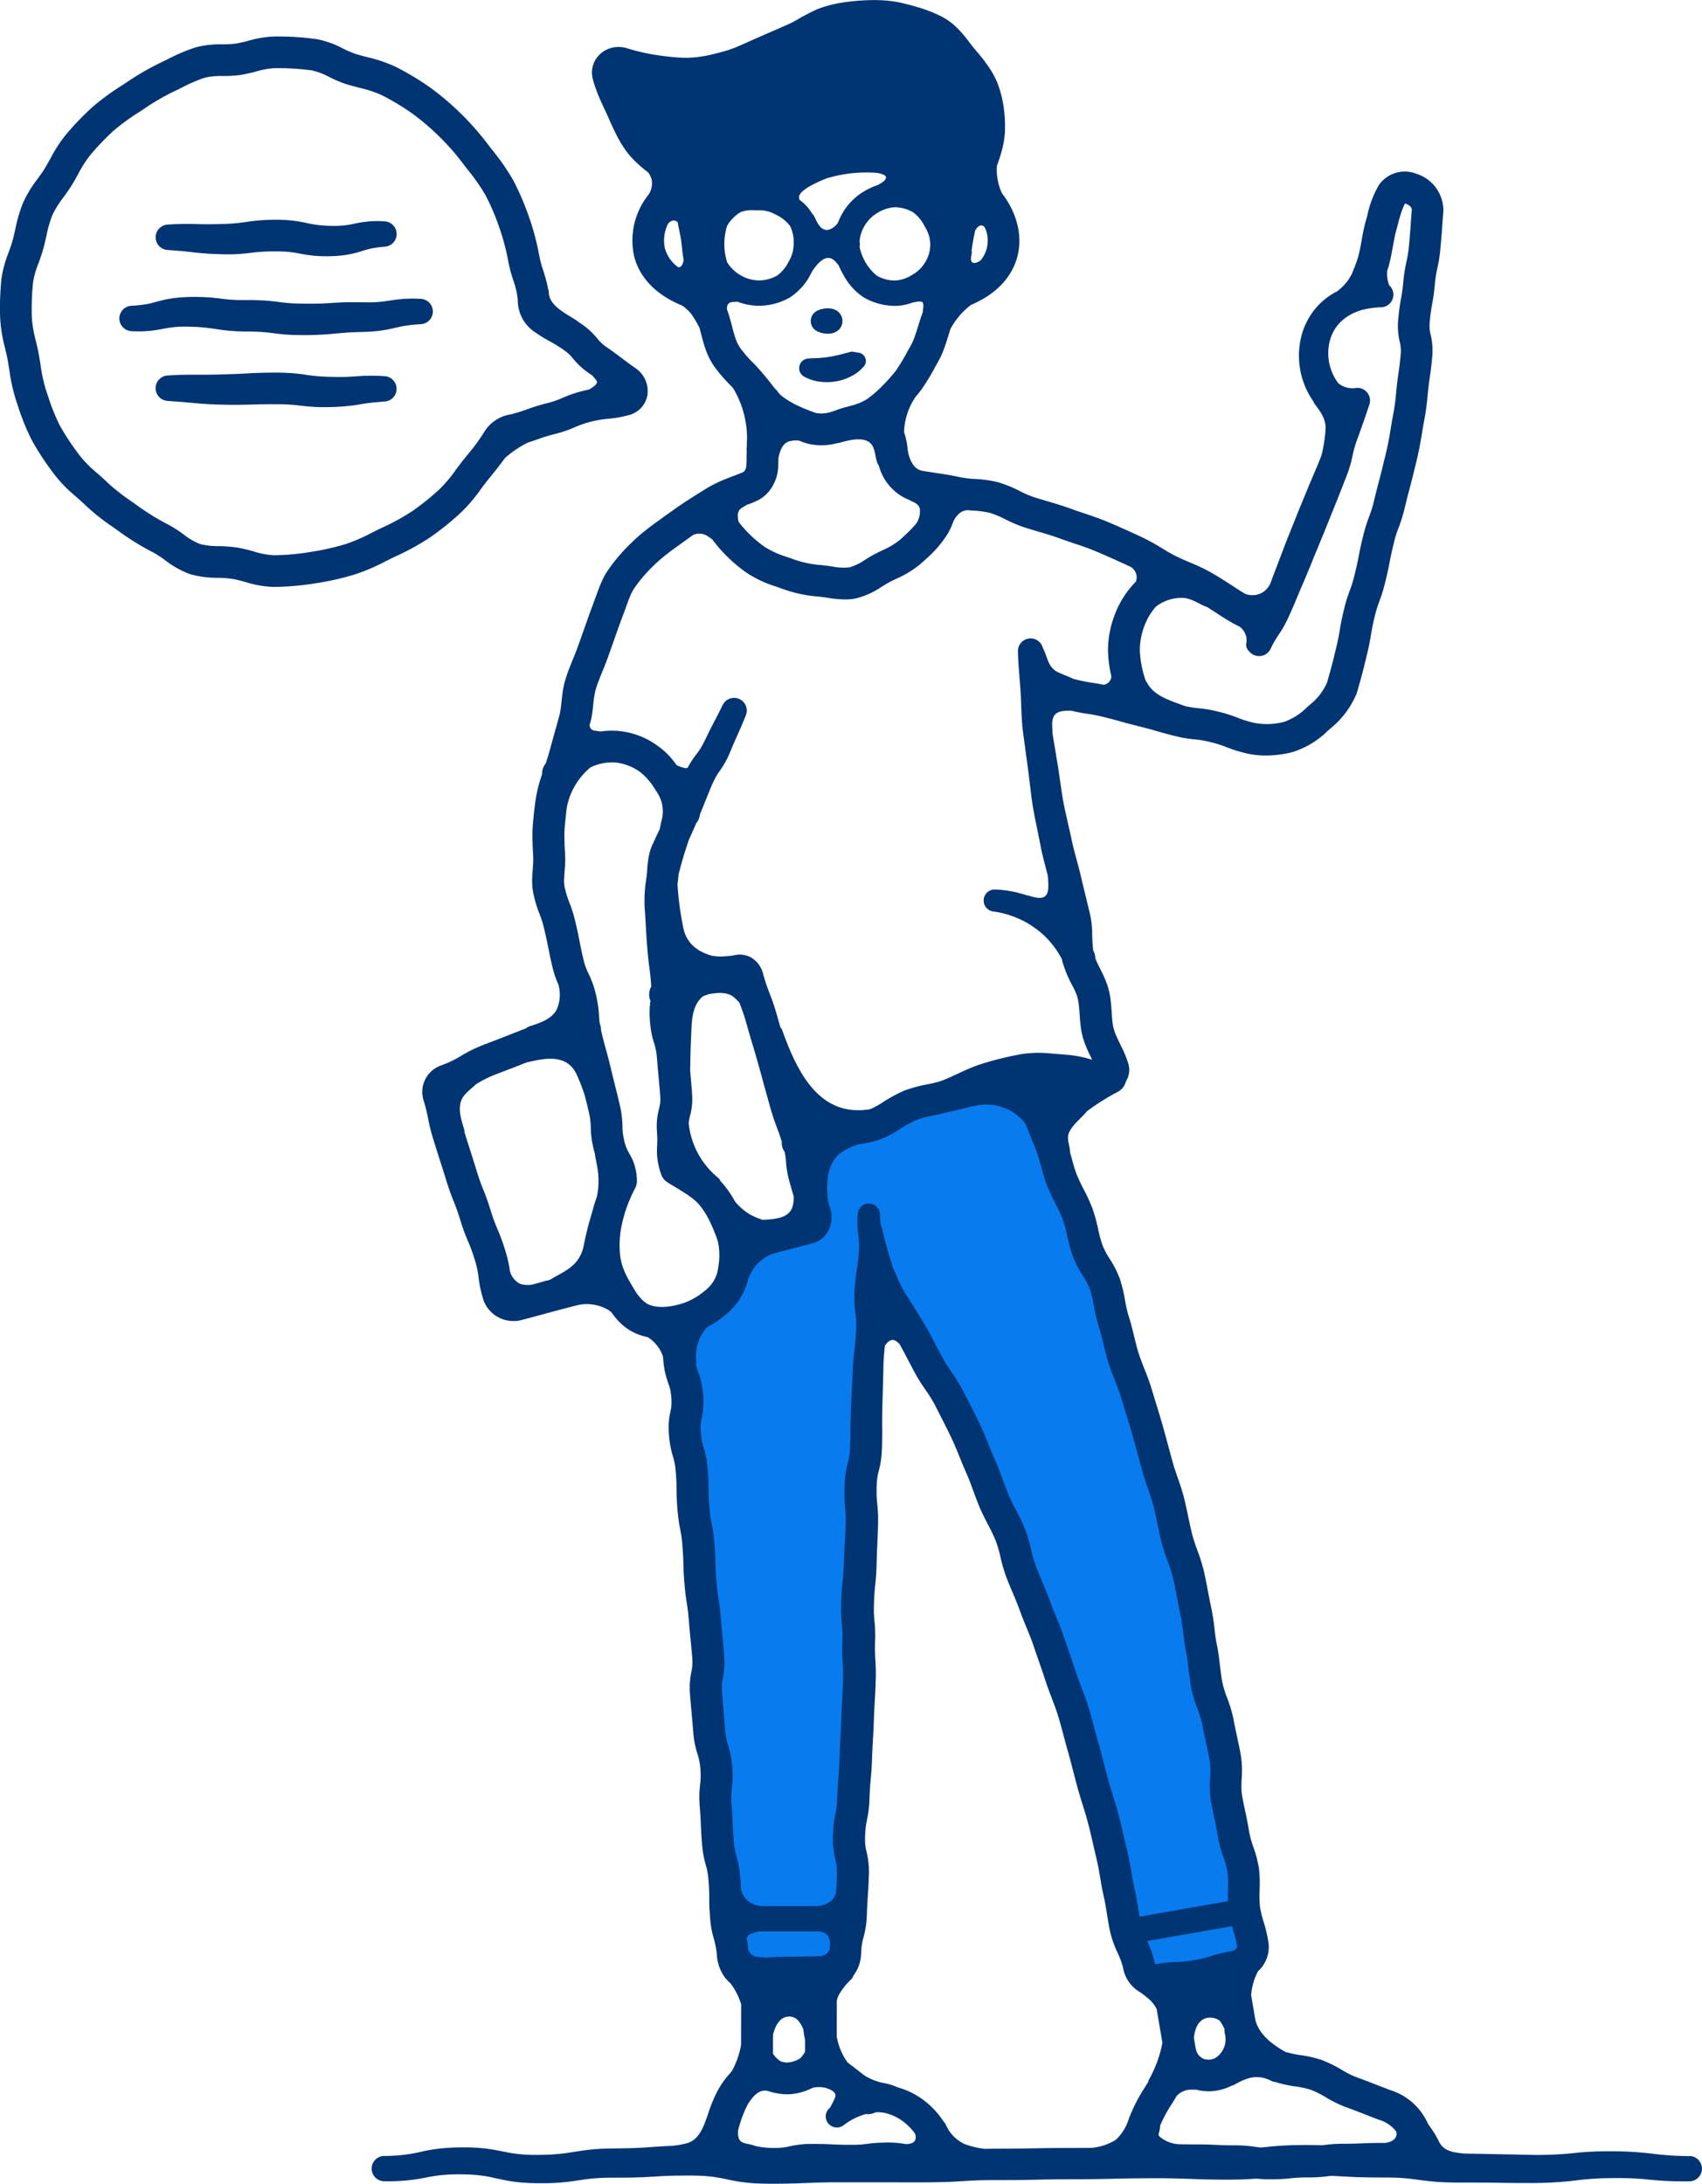 <svg xmlns="http://www.w3.org/2000/svg" width="289.559" height="371.509" viewBox="0 0 289.559 371.509"><defs><style>.a{fill:#087bef;}.b{fill:#003472;}</style></defs><g transform="translate(-417.234 -246.068)"><g transform="translate(404.287 242.092)"><path class="a" d="M1446.014,1720.743a16.116,16.116,0,0,0-.756-2.8,19.95,19.95,0,0,1-.911-3.42c-.156-1.021-.359-2.005-.611-3.186-.2-.937-.43-2.015-.6-3.083a18.251,18.251,0,0,1-.1-3.651,13.621,13.621,0,0,0-.05-2.811c-.189-1.079-.417-2.138-.672-3.308l-.076-.362c-.181-.847-.366-1.718-.53-2.594a18.991,18.991,0,0,0-.854-2.811,22.445,22.445,0,0,1-1.012-3.331c-.22-1.112-.351-2.24-.469-3.234-.111-.964-.227-1.962-.417-2.908v-.094l-.07-.125-.017-.03c-.033-.223-.062-.45-.094-.689v-.025l-.026-.124c-.119-.692-.2-1.384-.286-2.052l-.053-.439c-.127-1.028-.245-2-.453-2.932-.22-1-.408-1.993-.591-2.956l-.092-.478c-.187-.979-.365-1.9-.586-2.832a26.325,26.325,0,0,0-.937-2.917,31.353,31.353,0,0,1-1.02-3.188c-.245-.979-.453-1.963-.651-2.914l-.025-.12c-.233-1.107-.453-2.154-.726-3.191-.247-.959-.572-1.906-.915-2.908l-.108-.312c-.312-.926-.645-1.884-.915-2.869l-.125-.469c-.147-.539-.292-1.074-.434-1.618-.367-1.362-.734-2.722-1.123-4.076-.328-1.153-.687-2.322-1.036-3.455l-.1-.312c-.242-.781-.478-1.562-.715-2.343-.294-.987-.675-1.954-1.078-2.978-.362-.915-.773-1.954-1.109-3.025-.312-1.017-.564-2.031-.8-3.014l-.078-.322c-.241-.99-.469-1.926-.767-2.833a26.127,26.127,0,0,1-.79-3.342,21.685,21.685,0,0,0-.678-2.9,13.852,13.852,0,0,0-1.31-2.5l-.031-.053a17.984,17.984,0,0,1-1.625-3.173,29.634,29.634,0,0,1-.888-3.272l-.013-.058a23.19,23.19,0,0,0-.773-2.852,26.613,26.613,0,0,0-1.212-2.635l-.069-.139a32.019,32.019,0,0,1-1.406-3.027c-.394-1.025-.679-2.055-.954-3.053l-.052-.184a27.355,27.355,0,0,0-.9-2.866c-.6-1.512-1.209-3.008-1.824-4.5l-.081-.136a9.041,9.041,0,0,0-6.035-3.333,14.357,14.357,0,0,0-5.174.673c-.781.2-1.6.412-2.4.545l-.067.016c-.715.217-1.376.364-1.926.478l-.247.05a20.147,20.147,0,0,0-3.328.86,19.058,19.058,0,0,0-2.691,1.493l-.545.337a17.405,17.405,0,0,1-2.013,1.093,12.156,12.156,0,0,1-2.311.781c-.731.172-1.413.284-1.927.364l-.083.019a9.268,9.268,0,0,0-3.914,2.019c-2.085,2.085-2.118,5.229-1.874,8.029l.017.1c.061.222.131.469.208.742l.2.7a4.572,4.572,0,0,1-.326,3.528,3.758,3.758,0,0,1-2.343,1.766l-3.672.954c-.606.156-1.321.341-2.452.642l-.743.194-.1.036a8.928,8.928,0,0,0-2.417,1.6,8.828,8.828,0,0,0-1.855,2.889l-.03.088a10.483,10.483,0,0,1-1.576,3.592,11,11,0,0,1-1.73,1.94c-.283.25-.6.511-.937.781-.292.226-.614.459-.954.692a16.671,16.671,0,0,1-1.562.925l-.086.045-.064.073a7.872,7.872,0,0,0-1.932,6.138,1.01,1.01,0,0,1-.031.384l-.036.13.045.217c.009.049.017.1.025.13a9.565,9.565,0,0,0,.394,1.287l.156.434a12.222,12.222,0,0,1,.529,2.36,16.164,16.164,0,0,1,.136,2.35,12.833,12.833,0,0,1-.3,2.343,7.569,7.569,0,0,0-.184,1.587,13.279,13.279,0,0,0,.123,1.718,10.067,10.067,0,0,0,.347,1.662,18.244,18.244,0,0,1,.534,2.187c.106.646.183,1.368.237,2.213.053.683.084,1.406.1,2.129v.543c0,.5.011.962.031,1.406.023.675.079,1.377.126,1.915.064.74.133,1.306.22,1.83.042.261.1.545.156.85.069.354.144.739.209,1.146.1.637.176,1.3.248,2.163.053.686.106,1.374.139,2.08.014.392.025.761.036,1.115.031,1.01.058,1.882.137,2.855.055.653.109,1.289.18,1.91.061.528.142,1.035.236,1.626l.049.312c.175,1.109.266,2.213.354,3.28.025.291.049.575.073.853l.383,4.015.086,1.01c.027.384.047.773.053,1.178a12.3,12.3,0,0,1-.233,2.4,8.728,8.728,0,0,0-.22,1.659,14.6,14.6,0,0,0,.088,1.782l.5,5.977a9.967,9.967,0,0,0,.273,1.662c.047.177.1.365.169.581l.09.3c.106.353.217.732.3,1.118a16.317,16.317,0,0,1,.339,2.291,18.235,18.235,0,0,1,.053,2.291c-.019.5-.072.965-.119,1.376-.03.264-.056.5-.069.692a12.453,12.453,0,0,0,0,1.718l.145,2.01c.036.586.061,1.179.084,1.732l.013.312c.027.653.07,1.295.119,1.952.05.7.1,1.276.183,1.835a13.718,13.718,0,0,0,.4,1.729,15.893,15.893,0,0,1,.459,2.257c.052.372.083.733.116,1.1l.075,1.061c.011.156.016.312.022.468l.009.242.017.114a4.689,4.689,0,0,0,1.063,2.077,4.8,4.8,0,0,0,3.22,1.262h9.357a4.507,4.507,0,0,0,2.743-1.159,3.814,3.814,0,0,0,.828-1.476l.1-1.306c.033-.646.059-1.315.076-1.958a10.118,10.118,0,0,0-.069-1.657c-.034-.251-.086-.5-.156-.806l-.044-.191c-.058-.248-.125-.543-.186-.864a12.53,12.53,0,0,1-.226-2.4c0-.781.03-1.448.1-2.24a20.494,20.494,0,0,1,.331-2.187,15.386,15.386,0,0,0,.251-1.766c.022-.292.039-.6.05-.9l.038-1.014c.036-.773.081-1.482.133-2.107l.033-.358c.052-.568.1-1.076.129-1.6.038-.635.059-1.265.081-1.948.036-1.275.111-2.655.178-3.873l.011-.189c.041-.759.066-1.526.091-2.31.017-.556.036-1.121.059-1.694l.108-2.046c.037-.662.07-1.309.092-1.966a33.952,33.952,0,0,0,0-3.809c-.044-.656-.09-1.42-.1-2.119,0-.362,0-.717.011-1.078l.022-1c.012-.726,0-1.29-.039-1.82-.014-.209-.034-.442-.058-.69-.038-.412-.078-.873-.1-1.362-.036-.646-.041-1.342-.016-2.187.022-.736.056-1.427.1-2.112.039-.52.091-1.035.139-1.512l.055-.542c.053-.55.092-1.116.131-1.9v-.148c.047-1.223.1-2.61.178-3.9l.1-1.977c.027-.662.054-1.346.066-1.941a17.828,17.828,0,0,0-.056-1.813l-.041-.455c-.047-.506-.1-1.079-.12-1.645-.019-.679-.014-1.377.016-2.187a16.676,16.676,0,0,1,.245-2.305c.089-.494.2-.937.313-1.334.067-.262.126-.494.166-.683a10.871,10.871,0,0,0,.211-1.676l.092-3.9c.011-1.406.066-2.8.123-4.1l.3-6.04c.044-.826.1-1.5.156-2.11l.22-1.988c.058-.55.094-1.1.133-1.674l.016-.242a16.269,16.269,0,0,0,.028-1.8,14.335,14.335,0,0,0-.156-1.507l-.05-.372a15.748,15.748,0,0,1-.12-2.26c.014-.675.048-1.315.116-2.14.054-.657.147-1.406.259-2.11l.038-.236c.1-.587.176-1.093.229-1.657.069-.653.122-1.326.148-1.9a12.924,12.924,0,0,0-.034-1.815l-.108-.964q-.075-.625-.094-1.093a18.672,18.672,0,0,1,.037-2.173,1.349,1.349,0,0,1,2.7.089,15.586,15.586,0,0,0,.119,1.741l.014.111.058.1a.975.975,0,0,1,.125.312c.52,2.272,1.156,4.563,1.943,7l.03.072c.214.439.415.9.651,1.451.136.322.278.643.425.971l.053.119.1.081a1.3,1.3,0,0,0,.156.109c.187.458.4.978.642,1.506v.108l.128.122.6.937c.847,1.326,1.806,2.828,2.777,4.493.625,1.064,1.184,2.138,1.859,3.436.379.725.768,1.466,1.179,2.222.364.675.829,1.363,1.323,2.093l.1.145a29.847,29.847,0,0,1,1.979,3.228l.645,1.267c.728,1.429,1.481,2.908,2.227,4.478.469.981.885,2.018,1.293,3.019l.259.64c.3.742.611,1.507.937,2.249.479,1.073.89,2.187,1.285,3.258.312.879.665,1.816,1.04,2.713.342.8.764,1.623,1.2,2.461l.048.1c.523,1.02,1.065,2.074,1.526,3.22a25.081,25.081,0,0,1,1,3.373l.016.064a22.733,22.733,0,0,0,.781,2.732c.265.7.556,1.405.862,2.136l.25.6c.433,1.025.88,2.085,1.272,3.194.29.812.625,1.613,1.016,2.572l.042.1c.429,1.052.875,2.141,1.265,3.28.238.715.487,1.431.74,2.149.4,1.157.878,2.527,1.323,3.914.275.846.6,1.695.964,2.635.392,1.023.839,2.186,1.206,3.387.358,1.174.692,2.421.987,3.52l.075.273c.214.781.428,1.576.656,2.365.348,1.218.673,2.477.937,3.547.222.878.45,1.756.693,2.635s.5,1.73.8,2.683c.38,1.207.717,2.3,1.017,3.452.278,1.073.533,2.172.781,3.238l.084.365c.2.872.4,1.741.617,2.616.283,1.159.486,2.351.656,3.383l.053.312c.156.9.3,1.746.5,2.593.259,1.112.447,2.237.625,3.385.07.445.14.885.217,1.313l.094.53,16.016-2.811-.011-.469c-.016-.686,0-1.364.017-1.993A15.033,15.033,0,0,0,1446.014,1720.743Z" transform="translate(-1223.668 -1398.207)"/><path class="a" d="M1422.313,2490.46h-10.134a.539.539,0,0,0-.17.028c-.372.125-.836.28-1.276.459a1.523,1.523,0,0,0-1.031,1.218.533.533,0,0,0,0,.215c.03.122.053.244.08.37.065.378.119.753.156,1.15l.037.33a.532.532,0,0,0,.036.144c.6,1.468,1.814,1.531,3,1.59a3.952,3.952,0,0,1,.5.039h.117c.1-.009.212-.02.35-.026,1.36-.132,2.871-.142,4.179-.142.8,0,1.579-.02,2.385-.041.526-.012,1.062-.027,1.623-.036l.761-.011a.54.54,0,0,0,.119-.014,2.662,2.662,0,0,0,1.142-.546,2.515,2.515,0,0,0,.654-.92.534.534,0,0,0,.045-.193c.01-.23.03-.469.05-.7v-.084a3.179,3.179,0,0,0-.539-1.98A2.731,2.731,0,0,0,1422.313,2490.46Z" transform="translate(-1270.263 -2158.434)"/><path class="a" d="M1861.734,2486.023c-.08-.272-.156-.547-.234-.823a.542.542,0,0,0-.614-.392l-14.437,2.533a.539.539,0,0,0-.4.75,16.726,16.726,0,0,1,1.187,3.364,1.95,1.95,0,0,0,.227.637.538.538,0,0,0,.469.267,1.165,1.165,0,0,0,.184-.019,22.682,22.682,0,0,1,3.531-.375,18.109,18.109,0,0,0,2.948-.312,20.389,20.389,0,0,0,2.905-.7,24.469,24.469,0,0,1,3.436-.82,2.056,2.056,0,0,0,1.445-1.035.539.539,0,0,0,.031-.253A18.82,18.82,0,0,0,1861.734,2486.023Z" transform="translate(-1638.433 -2153.657)"/></g><g transform="translate(383.434 219.433)"><path class="b" d="M1229.165,756.8h-.011c-1.132-.016-2.254-.049-3.353-.123s-2.186-.194-3.353-.334-2.41-.237-3.612-.3-2.394-.075-3.592-.07-2.41.033-3.628.112-2.415.226-3.516.323a61.075,61.075,0,0,1-6.7.156l-10.825-.211c-.055-.011-.1-.026-.156-.033-1.482-.167-2.975-.378-3.791-1.763a18.081,18.081,0,0,0-1.874-3.067c-.141-.27-.3-.587-.5-.97a10.383,10.383,0,0,0-6.075-4.971c-.625-.237-1.342-.512-2.129-.82-1.126-.442-2.4-.937-3.8-1.445a15.3,15.3,0,0,1-2.227-1.137,22.122,22.122,0,0,0-3.5-1.718,20.549,20.549,0,0,0-3.592-.82,17.381,17.381,0,0,1-2.555-.545c-2.254-1.273-4.415-2.911-5.095-5.369l-.733-4.3a10.405,10.405,0,0,1,1.174-4.061,5.559,5.559,0,0,0,1.795-4.7,22.16,22.16,0,0,0-.831-3.644,18.157,18.157,0,0,1-.642-2.663,19.229,19.229,0,0,1-.055-2.771,22.3,22.3,0,0,0-.112-3.709,20.056,20.056,0,0,0-.959-3.661,15.711,15.711,0,0,1-.717-2.61c-.178-1.2-.426-2.355-.664-3.477-.211-.987-.409-1.919-.561-2.847a13.83,13.83,0,0,1-.037-2.655,17.694,17.694,0,0,0-.119-3.85c-.2-1.2-.469-2.372-.706-3.509-.211-.97-.409-1.887-.576-2.811a22.892,22.892,0,0,0-1.067-3.58,18.782,18.782,0,0,1-.814-2.621c-.178-.911-.29-1.86-.409-2.867-.13-1.137-.27-2.318-.517-3.516-.194-.9-.312-1.849-.426-2.852a35.31,35.31,0,0,0-.55-3.525c-.2-.921-.378-1.838-.561-2.811-.216-1.148-.442-2.335-.717-3.516a30.989,30.989,0,0,0-1.093-3.461,27.886,27.886,0,0,1-.879-2.7c-.226-.921-.42-1.838-.625-2.811-.237-1.137-.486-2.307-.781-3.477s-.695-2.313-1.073-3.4c-.323-.95-.636-1.849-.879-2.744-.189-.69-.372-1.374-.556-2.06-.378-1.392-.75-2.777-1.143-4.156-.372-1.3-.771-2.6-1.159-3.855-.237-.771-.468-1.541-.706-2.313-.356-1.174-.781-2.286-1.214-3.353-.367-.937-.712-1.823-.992-2.707s-.5-1.823-.739-2.8c-.27-1.117-.55-2.269-.928-3.423a22.425,22.425,0,0,1-.625-2.733,24.8,24.8,0,0,0-.857-3.569,17.746,17.746,0,0,0-1.752-3.456,13.325,13.325,0,0,1-1.229-2.329,24.1,24.1,0,0,1-.732-2.728,27.768,27.768,0,0,0-.965-3.5,30.314,30.314,0,0,0-1.509-3.289,28.392,28.392,0,0,1-1.2-2.577c-.323-.842-.572-1.757-.835-2.722-.092-.33-.183-.658-.28-.992a2.033,2.033,0,0,0,0-.253c-.07-1.093-.642-2.065-.119-3.149.664-1.374,2.03-2.343,3.019-3.558a39.459,39.459,0,0,1,5.272-3.316,2.691,2.691,0,0,0,1.337-1.735c.022-.037.048-.07.07-.112a4.906,4.906,0,0,0,.3-.653,3.621,3.621,0,0,0,.189-.9,3.32,3.32,0,0,0-.086-1.148l-.022-.086-.011-.044-.022-.081-.049-.156c-.064-.216-.134-.415-.2-.614-.141-.4-.3-.771-.453-1.126-.312-.7-.636-1.337-.917-1.919s-.517-1.11-.7-1.6a7.451,7.451,0,0,1-.345-1.445c-.156-1.078-.156-2.432-.35-4.006a12.455,12.455,0,0,0-.556-2.513,17.346,17.346,0,0,0-.937-2.21c-.448-.895-.84-1.671-1.106-2.343a2.694,2.694,0,0,0-.361-1.326,29.211,29.211,0,0,1-.172-3.008,17.692,17.692,0,0,0-.211-2.372c-.026-.211-.081-.437-.123-.653l-.119-.506-.237-.987-.954-3.929-.49-2.049c-.172-.7-.356-1.374-.534-2.03s-.35-1.293-.506-1.913l-.222-.917-.2-.965-.9-3.989c-.291-1.3-.523-2.522-.717-3.822l-.583-4.043-.668-4.006-.3-1.779a2.025,2.025,0,0,0,.011-.367c-.1-1.44-.253-2.975,1.467-3.353a6.6,6.6,0,0,1,1.794-.1c1.262.3,2,.409,2.718.517a28.012,28.012,0,0,1,2.811.561c1.466.367,2.179.561,2.927.772s1.531.426,3.078.809c1.451.361,2.151.565,2.889.781s1.548.447,3.1.836a21.594,21.594,0,0,0,3.436.593,16.31,16.31,0,0,1,2.7.469,18.8,18.8,0,0,1,2.641.831,23.594,23.594,0,0,0,3.289,1.04,14.507,14.507,0,0,0,3.436.4,19.134,19.134,0,0,0,4.393-.539,14.738,14.738,0,0,0,6.146-3.661l.383-.334a15.234,15.234,0,0,0,4.518-5.968,2.765,2.765,0,0,0,.1-.3c.884-3.124.9-3.175,1.667-6.339.4-1.666.545-2.529.684-3.364.123-.771.248-1.5.6-2.975a21.48,21.48,0,0,1,.851-2.811,27.307,27.307,0,0,0,1.025-3.391c.394-1.627.561-2.463.717-3.28s.3-1.531.668-3.045a19.164,19.164,0,0,1,.857-2.781,26.733,26.733,0,0,0,1.046-3.413c.372-1.542.576-2.307.781-3.078s.42-1.59.809-3.186l.123-.517a61.013,61.013,0,0,0,1.229-6c.141-.851.253-1.46.345-1.968a41.113,41.113,0,0,0,.6-4.426c.145-1.493.248-2.21.361-2.975.119-.8.238-1.618.394-3.245a11.753,11.753,0,0,0-.242-3.978,6.247,6.247,0,0,1-.145-2.343,28.611,28.611,0,0,1,.394-2.885c.145-.814.3-1.655.453-3.32a21.151,21.151,0,0,1,.431-2.782,24.174,24.174,0,0,0,.523-3.378c.178-1.874.231-2.647.3-3.623.044-.653.1-1.4.2-2.655a.41.41,0,0,1,0-.081,6.541,6.541,0,0,0-4.615-6.339,5.374,5.374,0,0,0-6.335,1.893,17.326,17.326,0,0,0-1.994,5.251c-.1.361-.2.728-.312,1.11a29.572,29.572,0,0,0-.609,2.9c-.167.917-.339,1.865-.583,2.83a20.739,20.739,0,0,1-.814,2.3c-.092.222-.178.453-.27.69a9.939,9.939,0,0,1-.8,1.31,9.181,9.181,0,0,1-1.746,1.735c-.167.086-.339.167-.5.259a11.836,11.836,0,0,0-3.315,2.819,12.015,12.015,0,0,0-2.065,3.854,13.473,13.473,0,0,0,.156,8.485,13.118,13.118,0,0,0,1.7,3.309,1.468,1.468,0,0,0,.242.469c.937,1.249,1.816,2.414,1.834,4.061a24.487,24.487,0,0,1-.653,4.415c-.055.178-.108.345-.172.517-.13.372-.28.75-.448,1.143l-.539,1.273-1.093,2.582c-.706,1.718-1.44,3.456-2.129,5.207s-1.4,3.436-2.076,5.229l-1.99,5.229-.345.95a4.509,4.509,0,0,1-.9,1.143,3.39,3.39,0,0,1-3.338.512c-.172-.1-.356-.2-.556-.33-.5-.312-1.014-.647-1.562-1.007-1.159-.75-2.469-1.607-3.973-2.447a35.3,35.3,0,0,0-3.267-1.537c-.873-.372-1.779-.761-2.647-1.2-.69-.35-1.406-.781-2.162-1.24a35.917,35.917,0,0,0-3.525-1.935l-.4-.189c-1.774-.809-3.6-1.649-5.552-2.454-1.249-.512-2.544-.954-3.8-1.374-.771-.259-1.562-.523-2.343-.814-1.3-.469-2.641-.868-3.94-1.249-.75-.226-1.515-.447-2.276-.69a18.835,18.835,0,0,1-2.355-1.025,21.759,21.759,0,0,0-3.7-1.5,20.437,20.437,0,0,0-3.854-.55,19.318,19.318,0,0,1-2.655-.312c-1.374-.312-2.76-.523-4.1-.723-.771-.119-1.548-.231-2.324-.372-1.488-.264-2.307-2.135-2.463-3.87a12,12,0,0,0-.587-2.685,11.262,11.262,0,0,1,1.968-6.027l.356-.415c.253-.312.49-.615.706-.917a36.808,36.808,0,0,0,2.161-3.547c.313-.594.587-1.007.992-1.823a17.358,17.358,0,0,0,.84-2.1c.334-.992.6-1.9.873-2.739a12.443,12.443,0,0,1,3.493-4.081c5.288-2.269,7.223-5.666,7.892-8.248.911-3.531-.048-7.375-2.63-10.761a9.5,9.5,0,0,1-.857-4.668,27.338,27.338,0,0,0,.873-2.711,16.431,16.431,0,0,0,.427-2.269c.044-.394.07-.82.075-1.192s.011-.723,0-1.093a21.1,21.1,0,0,0-.534-4.356,18.969,18.969,0,0,0-.642-2.179,13.616,13.616,0,0,0-1.046-2.161,25.888,25.888,0,0,0-2.555-3.456l-.582-.69-.55-.7c-.383-.5-.792-1.046-1.277-1.612a14.468,14.468,0,0,0-1.671-1.687,11.155,11.155,0,0,0-1.046-.771c-.183-.112-.389-.237-.565-.339s-.339-.189-.512-.27a23.974,23.974,0,0,0-4.048-1.548c-.664-.194-1.321-.372-1.968-.528-.312-.075-.684-.172-1.057-.242s-.744-.134-1.117-.189a24.362,24.362,0,0,0-4.308-.167,34.656,34.656,0,0,0-4.151.389c-.706.112-1.406.253-2.119.437-.356.092-.712.189-1.062.3s-.781.264-1.137.409a37.309,37.309,0,0,0-3.672,1.924c-.259.141-.512.28-.754.4l-.356.172-.431.189-1.746.765-3.5,1.526c-1.24.545-2.366,1.084-3.45,1.515-.539.216-1.062.409-1.579.561-.545.156-1.181.334-1.746.469a23.712,23.712,0,0,1-3.4.642,18.4,18.4,0,0,1-3.364.016c-1.159-.086-2.41-.248-3.592-.431a34.567,34.567,0,0,1-3.476-.743l-.847-.242-.211-.064c-.086-.027-.086-.033-.3-.092a5.011,5.011,0,0,0-1.035-.183,4.608,4.608,0,0,0-4.061,1.854,4.218,4.218,0,0,0-.8,2.474,4.742,4.742,0,0,0,.156,1.17l.156.545c.216.717.469,1.406.728,2.065.539,1.31,1.133,2.5,1.618,3.592.517,1.165,1.051,2.388,1.718,3.65a20.5,20.5,0,0,0,1.143,1.908,13.548,13.548,0,0,0,1.493,1.838,22.746,22.746,0,0,0,2.571,2.254,3.649,3.649,0,0,1,.593,1.31,3.545,3.545,0,0,1-.512,2.41,12.474,12.474,0,0,0-2.48,10.561c.673,2.63,2.669,6.1,8.177,8.366a6.821,6.821,0,0,1,1.562,1.456,17.757,17.757,0,0,1,1.37,2.318c.2.717.393,1.482.625,2.335a18.12,18.12,0,0,0,.732,2.146,11.148,11.148,0,0,0,.561,1.137c.2.35.415.7.642,1.014a25.589,25.589,0,0,0,2.8,3.234l.35.372a16.584,16.584,0,0,1,2.377,8.8l-.016.264-.016.679c-.011.178-.022.356-.037.539a1.655,1.655,0,0,0,.011.4c0,.264,0,.528-.011.781l-.016,1.11c-.011.345-.027.679-.055.873a1.792,1.792,0,0,1-.345.739.511.511,0,0,1-.07.075.017.017,0,0,1-.011,0h0c-.172.092-.469.216-.781.345-.647.253-1.406.523-2.187.836a24.872,24.872,0,0,0-2.366,1.084c-.394.2-.792.437-1.17.668l-1,.625c-1.332.831-2.674,1.693-4,2.61l-1.93,1.374-1.919,1.391c-.653.479-1.3.981-1.952,1.52-.329.27-.653.556-.97.846s-.615.565-.911.857a30.745,30.745,0,0,0-3.364,3.822c-.259.356-.512.717-.754,1.093-.108.167-.286.458-.394.668s-.231.442-.334.658c-.394.857-.679,1.634-.954,2.377-.534,1.509-1.04,2.792-1.585,4.345l-1.585,4.464c-.431,1.278-1.078,2.685-1.666,4.259-.145.394-.286.8-.42,1.218l-.1.312-.1.361c-.07.242-.123.479-.172.712-.189.937-.28,1.79-.367,2.561s-.156,1.46-.28,2.054c-.1.469-.356,1.337-.556,2.065l-1.249,4.507c-.178.653-.389,1.315-.625,2.005a2.655,2.655,0,0,0-.6,1.785c-.059.167-.112.33-.172.5-.248.781-.5,1.649-.684,2.518s-.312,1.7-.409,2.518-.178,1.612-.253,2.377l-.059.625-.044.664c-.022.437-.027.868-.027,1.293,0,.846.033,1.671.07,2.458l.059,1.159c.011.286.011.572,0,.906l-.156,2.313a11.546,11.546,0,0,0,.189,3.019c.1.442.2.857.312,1.278s.259.862.4,1.284.312.82.431,1.148.231.625.33.937c.2.625.356,1.288.528,2.049.172.732.313,1.445.469,2.186s.313,1.562.479,2.343l.27,1.17c.108.431.222.862.361,1.31a13.687,13.687,0,0,0,.658,1.7,6.35,6.35,0,0,1-.242,4.253c-.879,1.73-2.949,2.343-4.653,2.911a1.659,1.659,0,0,0-.625.356c-1.352.517-2.161.836-2.967,1.154-.965.378-1.93.754-3.859,1.493a24.268,24.268,0,0,0-4.167,2.005,18.558,18.558,0,0,1-3.358,1.618,4.784,4.784,0,0,0-3.1,5.811,25.476,25.476,0,0,1,.809,3.191,30.944,30.944,0,0,0,.95,3.748c.534,1.718.8,2.577,1.078,3.436s.545,1.687,1.067,3.375c.561,1.805.917,2.707,1.262,3.569.312.809.625,1.562,1.121,3.171a33.717,33.717,0,0,0,1.315,3.612,28.264,28.264,0,0,1,1.137,3.111,15.937,15.937,0,0,1,.668,3.063,20.642,20.642,0,0,0,.862,3.947,5.392,5.392,0,0,0,5.154,3.472,4.822,4.822,0,0,0,1.2-.145c1.968-.517,2.948-.781,3.929-1.051s1.93-.523,3.865-1.029l1.718-.448a7.2,7.2,0,0,1,5.4.825c.156.108.3.216.442.329.237.339.5.679.781,1.025a10.161,10.161,0,0,0,2.135,1.919,9.182,9.182,0,0,0,2.711,1.181c.183.048.372.092.556.13a6.117,6.117,0,0,1,2.641,3.386,1.717,1.717,0,0,0,.011.237,16.543,16.543,0,0,0,.323,2.388,18.375,18.375,0,0,0,.673,2.187,7.09,7.09,0,0,1,.323,1.451,11.126,11.126,0,0,1,.1,1.6,7.426,7.426,0,0,1-.211,1.537,11.588,11.588,0,0,0-.2,1.207,11.846,11.846,0,0,0-.075,1.3,19.34,19.34,0,0,0,.156,2.366,15.53,15.53,0,0,0,.49,2.361,13.709,13.709,0,0,1,.42,1.666c.086.528.134,1.078.183,1.741.044.636.075,1.249.086,1.865s0,1.348.038,2.076.075,1.429.141,2.14.145,1.456.27,2.205.27,1.4.356,1.957.156,1.174.2,1.805.1,1.284.13,1.908c.044,1.2.064,2.733.183,4.107.055.69.112,1.4.2,2.119s.211,1.466.3,2.076c.193,1.218.27,2.436.393,3.844l.383,4,.081.987c.022.28.033.55.037.809a7.077,7.077,0,0,1-.156,1.488,13.891,13.891,0,0,0-.3,2.421,19.435,19.435,0,0,0,.1,2.3L1059.5,683l.172,2.049a15.273,15.273,0,0,0,.415,2.394c.1.4.216.771.312,1.067s.156.55.216.792a11.23,11.23,0,0,1,.231,1.612,12.685,12.685,0,0,1,.044,1.671c-.016.506-.113,1.084-.178,1.924a16.8,16.8,0,0,0,0,2.388l.145,2c.037.642.059,1.273.092,1.968s.075,1.406.123,2.091c.055.664.112,1.434.231,2.216a18.568,18.568,0,0,0,.512,2.258,10.73,10.73,0,0,1,.334,1.612c.037.279.064.572.092.868l.064.95c.037.625.055,1.207.055,1.86s0,1.429.048,2.146.081,1.4.167,2.179a15.911,15.911,0,0,0,.447,2.366,14.775,14.775,0,0,1,.673,3.633A7.37,7.37,0,0,0,1064.75,726a5.476,5.476,0,0,0,1.2,1.359,12.03,12.03,0,0,1,1.834,3.575l-.016,6.959a14.386,14.386,0,0,1-1.59,4.485c-.259.291-.517.587-.781.906a14.686,14.686,0,0,0-1.677,2.507,25.778,25.778,0,0,0-1.117,2.529q-.259.7-.486,1.423a.018.018,0,0,1-.011.016c-.625,1.8-1.348,4.081-3.331,4.776a14.04,14.04,0,0,1-3.041.528,2.75,2.75,0,0,0-.3.011c-1.2.048-2.4.141-3.531.222s-2.232.13-3.364.156l-3.483.055c-1.214.033-2.463.112-3.7.27s-2.41.378-3.461.517a31.58,31.58,0,0,1-3.223.264c-1.093.033-2.216.055-3.28,0a23.312,23.312,0,0,1-3.124-.35l-1.671-.334c-.6-.112-1.224-.231-1.86-.312a28.8,28.8,0,0,0-3.748-.253c-1.224-.016-2.436.022-3.687.123a27.959,27.959,0,0,0-3.7.561,27.073,27.073,0,0,1-6.464.772h-.027a2.154,2.154,0,1,0,.027,4.307,35.788,35.788,0,0,0,3.7-.134,34.9,34.9,0,0,0,3.639-.561,24.446,24.446,0,0,1,3.175-.42c1.057-.07,2.168-.086,3.256-.048a24.183,24.183,0,0,1,3.175.264c.512.075,1.029.183,1.562.3l1.735.372a26.133,26.133,0,0,0,3.762.49c1.25.086,2.463.081,3.676.064a34.858,34.858,0,0,0,3.709-.259c1.235-.151,2.366-.361,3.417-.479s2.129-.178,3.23-.194l3.472-.016c1.192-.016,2.4-.059,3.592-.13s2.291-.145,3.413-.178,2.243-.048,3.38-.044,2.186.033,3.234.134a27.577,27.577,0,0,1,3.149.523,31.029,31.029,0,0,0,3.72.594c1.262.119,2.518.134,3.709.141s2.343-.011,3.536-.037,2.377-.081,3.516-.123,2.265-.07,3.4-.081h6.954l6.955.011c2.3,0,4.723,0,7.1-.141,1.192-.07,2.3-.145,3.424-.189s2.243-.059,3.375-.059c2.3,0,4.685,0,7-.064s4.578-.081,6.9-.081,4.706-.044,7.008-.1,4.587-.07,6.884-.07,4.5.086,6.872.172c1.181.037,2.366.059,3.542.064s2.355.011,3.564-.027c.84-.027,1.7-.075,2.551-.141a23.493,23.493,0,0,0,2.474.112,29.684,29.684,0,0,0,3.417-.172,24.2,24.2,0,0,1,2.874-.145,25.541,25.541,0,0,0,3.477-.211c.156-.022.313-.044.48-.059.609.026,1.224.055,1.854.092,1.148.064,2.361.13,3.553.156s2.388.033,3.547.033c1.115,0,2.21.022,3.28.1s2.119.226,3.3.383,2.463.28,3.687.33,2.458.048,3.592.044l3.445.011c2.28.027,4.646.086,6.981.07a65.483,65.483,0,0,0,7.184-.3c1.207-.13,2.318-.286,3.408-.372s2.187-.141,3.321-.156,2.254-.022,3.364.011,2.187.1,3.32.216,2.366.222,3.575.27,2.41.059,3.592.048a2.157,2.157,0,0,0,.011-4.312Zm-92.653-260.651a10.568,10.568,0,0,1,1.812-2.944,7.057,7.057,0,0,1,4.787-1.5c1.493.145,2.621,1.093,3.978,1.562q.72.469,1.406.906c.587.383,1.143.743,1.671,1.073a23.565,23.565,0,0,0,2.377,1.315,2.9,2.9,0,0,1,1.24,2.48l-.016.1-.016.1a1.523,1.523,0,0,0,.5,1.585,2.126,2.126,0,0,0,.7.55,2.158,2.158,0,0,0,2.889-.981l.026-.055c.189-.389.378-.771.583-1.121s.394-.679.625-1.029.523-.772.8-1.24.539-.948.765-1.406.431-.937.625-1.353l.572-1.31,1.078-2.582c.712-1.649,1.488-3.477,2.168-5.187l2.124-5.169,2.087-5.187,1.025-2.61.517-1.326c.183-.469.35-.976.512-1.493s.291-1.073.394-1.552.183-.862.28-1.24a23.216,23.216,0,0,1,.809-2.425l.937-2.669c.312-.879.6-1.752.9-2.636a2.16,2.16,0,0,0-1.106-2.625,2.125,2.125,0,0,0-1.381-.167,3.809,3.809,0,0,1-2.811-.851,8.178,8.178,0,0,1-1.093-1.946,8.474,8.474,0,0,1-.323-5.326,7.046,7.046,0,0,1,3.089-4.145,9.4,9.4,0,0,1,2.582-1.093,15.451,15.451,0,0,1,3-.4h.081a2.152,2.152,0,0,0,1.957-1.531,2.2,2.2,0,0,0,.092-.625,2.141,2.141,0,0,0-.732-1.6,5.43,5.43,0,0,1-.312-2.518c.123-.361.242-.732.339-1.106.29-1.159.49-2.254.664-3.219.156-.884.312-1.718.5-2.388.108-.394.216-.781.313-1.148a18.1,18.1,0,0,1,1.175-3.509,1.628,1.628,0,0,1,.814.4.949.949,0,0,1,.372.587c-.1,1.249-.156,2.005-.194,2.663-.064.937-.113,1.671-.286,3.477a20.105,20.105,0,0,1-.437,2.781,25.209,25.209,0,0,0-.528,3.412c-.141,1.451-.264,2.146-.4,2.885-.145.814-.291,1.656-.453,3.32a11.491,11.491,0,0,0,.242,3.984,6.459,6.459,0,0,1,.145,2.343c-.141,1.493-.248,2.216-.356,2.975-.119.8-.237,1.618-.394,3.245a36.644,36.644,0,0,1-.539,3.973c-.1.523-.211,1.154-.361,2.03a54.887,54.887,0,0,1-1.148,5.633l-.123.517c-.372,1.541-.576,2.313-.781,3.078-.211.8-.42,1.59-.8,3.186a20.21,20.21,0,0,1-.857,2.788,26.567,26.567,0,0,0-1.046,3.408c-.394,1.627-.561,2.463-.717,3.28s-.3,1.531-.668,3.045a21.233,21.233,0,0,1-.846,2.8,26.408,26.408,0,0,0-1.029,3.391c-.4,1.671-.545,2.533-.684,3.369-.124.771-.248,1.5-.609,3-.728,3.008-.743,3.063-1.562,5.957a10.07,10.07,0,0,1-2.967,3.784l-.4.345a10.4,10.4,0,0,1-3.881,2.507,11.462,11.462,0,0,1-5.288.156,18.628,18.628,0,0,1-2.641-.836,24.574,24.574,0,0,0-3.289-1.035,21.6,21.6,0,0,0-3.436-.593,16.612,16.612,0,0,1-2.291-.372c-2.4-.921-5.165-1.638-6.416-3.947a1.952,1.952,0,0,0-.189-.28,6.43,6.43,0,0,1-.231-.625,17.793,17.793,0,0,1-.814-4.685A11.825,11.825,0,0,1,1136.512,496.152Zm15.02,222.366a17.224,17.224,0,0,1,.653,2.733,1.566,1.566,0,0,1-1.035.695,24.983,24.983,0,0,0-3.494.836,19.84,19.84,0,0,1-2.841.684,17.647,17.647,0,0,1-2.874.3,23.344,23.344,0,0,0-3.606.383.708.708,0,0,1-.092.011,1.385,1.385,0,0,1-.156-.469,17.346,17.346,0,0,0-1.224-3.483l14.437-2.533c.07.28.151.567.231.842Zm-2.307,15.251a11.331,11.331,0,0,1,.814,1.429,1.653,1.653,0,0,0,.011.668,3.762,3.762,0,0,1-1.562,4.217,2.6,2.6,0,0,1-.76.275,3.2,3.2,0,0,1-1.084-.044,2.25,2.25,0,0,1-1.51-1.805,1.047,1.047,0,0,0-.033-.123l-.291-1.709c.156-1.429.653-2.975,2.129-3.369a2.825,2.825,0,0,1,2.285.461Zm-.409-5.7.059-.016v.037c-.019-.011-.039-.011-.064-.022ZM1099.157,434.5a6.057,6.057,0,0,1-2.187,2.187,6.177,6.177,0,0,1-2.992,1.018,6.41,6.41,0,0,1-3.1-.814,8.648,8.648,0,0,1-2.949-4.938,2.065,2.065,0,0,0,.048-.448,2.422,2.422,0,0,0-.044-.448,6.044,6.044,0,0,1,.8-2.582,6.147,6.147,0,0,1,2.205-2.254,6.291,6.291,0,0,1,3.045-.992,6.452,6.452,0,0,1,3.1.89,6.789,6.789,0,0,1,1.973,2.458,5.8,5.8,0,0,1,.906,2.927A5.922,5.922,0,0,1,1099.157,434.5Zm-16.836-14.173a23.29,23.29,0,0,1,8.776-.921c.479.13,1.192.339,1.293.587.222.545-.658,1.093-1.359,1.456a12.646,12.646,0,0,0-2.269,1.046,10.408,10.408,0,0,0-3.779,3.822,10.814,10.814,0,0,0-.717,1.52,2.877,2.877,0,0,1-1.509,1.2c-1.406.378-2.021-1.214-2.529-2.232a1.511,1.511,0,0,0-.378-.5.027.027,0,0,0-.011-.022,7.656,7.656,0,0,0-2.053-2.254c-.92-1.309,2.347-2.828,4.537-3.708Zm25.159,9.413c.033-.156.064-.33.092-.49.312-.576.813-1.137,1.4-.836.3.156.394.6.528.9a5.745,5.745,0,0,1,.07,2.938,5.154,5.154,0,0,1-1.04,2.012,2.13,2.13,0,0,1-.825.415c-1.046.226-.84-.8-.706-1.509a1.8,1.8,0,0,0,0-.615c0-.07.022-.134.027-.2.033-.259.064-.517.112-.8.094-.556.217-1.165.347-1.812Zm-50.393,5.708a5.956,5.956,0,0,1-2.269-3.2,6.358,6.358,0,0,1,.517-4.178,1.418,1.418,0,0,1,.922-.587,1.044,1.044,0,0,1,.721.287c.086.469.178.917.264,1.337.13.625.253,1.214.334,1.741.016.13.037.264.048.389l.049.437.108,1.014c.064.523.145,1.046.222,1.562C1057.886,434.917,1057.622,435.472,1057.088,435.45Zm8.313-7.062a6.589,6.589,0,0,1,2.276-2.313,4.968,4.968,0,0,1,2.236-.323h.906a5.524,5.524,0,0,1,2.879.754,6.464,6.464,0,0,1,2.421,1.935,6.192,6.192,0,0,1,.6,3.063,5.716,5.716,0,0,1-.82,2.927,6.5,6.5,0,0,1-1.99,2.432,6.387,6.387,0,0,1-3.089.82,6.272,6.272,0,0,1-3.078-.846,6.473,6.473,0,0,1-2.329-2.216,10.247,10.247,0,0,1-.011-6.23Zm2.313,20.906a5.689,5.689,0,0,1-.383-.609,4.868,4.868,0,0,1-.29-.583,13.054,13.054,0,0,1-.506-1.5c-.312-1.121-.625-2.491-1.106-3.844-.026-.075-.044-.156-.07-.237.011-.594.189-1.093.928-1.159.3-.027.6-.037.9-.044a10.349,10.349,0,0,0,3.628.679,10.6,10.6,0,0,0,5.251-1.406,10.27,10.27,0,0,0,3.564-4c.1-.183.2-.372.3-.556.937-1.359,2.421-3.124,3.892-1.562a8.48,8.48,0,0,1,.55.653,13.671,13.671,0,0,0,.744,1.488,10.427,10.427,0,0,0,3.592,4,10.681,10.681,0,0,0,5.266,1.4,8.574,8.574,0,0,0,2.933-.545c.781-.189,1.59-.312,1.768-.016.226.367.044,1.11.016,1.488a.718.718,0,0,1-.011.156.847.847,0,0,0-.037.108c-.486,1.321-.84,2.621-1.214,3.714a12.12,12.12,0,0,1-.583,1.471c-.156.334-.565,1.018-.857,1.552a33.5,33.5,0,0,1-1.827,3.03,26.582,26.582,0,0,1-2.269,2.566,19.911,19.911,0,0,1-2.522,2.221,8.816,8.816,0,0,1-2.689,1.185c-.556.156-1.165.312-1.9.534-.189.059-.383.119-.594.2l-.42.156c-.248.086-.5.172-.739.237a5.076,5.076,0,0,1-2.469.172c-.081-.022-.167-.044-.248-.07s-.134-.044-.312-.112l-.873-.334c-.565-.222-1.093-.442-1.607-.684a15.836,15.836,0,0,1-1.471-.781c-.231-.134-.458-.28-.684-.431-.112-.07-.215-.156-.329-.227s-.156-.13-.253-.194a6.116,6.116,0,0,1-.646-.615,2.761,2.761,0,0,0-.636-.732,49.231,49.231,0,0,0-3.531-4.217,20.207,20.207,0,0,1-2.252-2.55Zm.82,26.706c.044-.027.086-.059.13-.086.253-.1.506-.194.781-.3a13.626,13.626,0,0,0,1.332-.6c.124-.064.35-.2.5-.3a5.366,5.366,0,0,0,.458-.35,6.4,6.4,0,0,0,.739-.743,7.079,7.079,0,0,0,.992-1.6,6.856,6.856,0,0,0,.545-1.849,12.9,12.9,0,0,0,.1-1.451l.015-.82c.248-1.137.625-2.4,1.752-2.811a4.145,4.145,0,0,1,1.785-.134l.415.156c.112.048.367.141.587.211s.453.134.679.189a10.167,10.167,0,0,0,4.76-.134,1.813,1.813,0,0,0,.394-.064c1.731-.479,4.976-1.406,5.822.921.409,1.132.334,2.168.906,3a8.647,8.647,0,0,0,5.105,5.779c.781.431,1.687.625,1.865,1.59a3.838,3.838,0,0,1-.6,2.425,24.308,24.308,0,0,1-2.087,2.146l-.528.5a12.952,12.952,0,0,1-3.23,1.957c-.356.172-.706.345-1.051.523-.636.323-1.225.684-1.795,1.035a9.171,9.171,0,0,1-2.7,1.315,9.959,9.959,0,0,1-2.968-.156c-.673-.1-1.37-.2-2.1-.253a18.016,18.016,0,0,1-4.787-1.093c-.248-.086-.5-.172-.754-.264a15.443,15.443,0,0,1-3.806-1.718,20.851,20.851,0,0,1-3.748-3.412c-.226-.253-.442-.528-.664-.814a3.744,3.744,0,0,1-.167-1.051c0-1.048.539-1.27,1.32-1.749Zm-26.269,36.405c.189-.928.28-1.779.361-2.55a19.254,19.254,0,0,1,.286-2.043c.033-.145.064-.286.1-.415l.055-.2.075-.237c.1-.323.211-.647.339-.981.486-1.332,1.148-2.744,1.718-4.4l1.526-4.3c.469-1.381,1.106-2.975,1.607-4.393.253-.706.512-1.385.772-1.941.064-.134.13-.264.189-.378a3.6,3.6,0,0,1,.2-.334c.167-.27.361-.545.56-.814a26,26,0,0,1,2.777-3.149c.253-.248.517-.5.781-.739s.512-.453.781-.679c.545-.453,1.121-.895,1.718-1.337l1.849-1.337,1.682-1.2a2.587,2.587,0,0,1,2.518.264q.372.251.728.517c.361.49.728.937,1.093,1.374a26.222,26.222,0,0,0,4.728,4.286,19.9,19.9,0,0,0,5.121,2.388c.237.086.469.167.712.253a23.191,23.191,0,0,0,6.216,1.4c.528.037,1.093.123,1.693.211a19.823,19.823,0,0,0,2.993.291,9.368,9.368,0,0,0,1.833-.172,13.618,13.618,0,0,0,4.453-2.012c.5-.312.981-.6,1.429-.831.312-.156.642-.312.965-.479a17.2,17.2,0,0,0,4.587-2.9l.5-.469a18.739,18.739,0,0,0,3.876-4.582,12.964,12.964,0,0,0,.765-1.718,3.889,3.889,0,0,1,1.249-1.634,2.912,2.912,0,0,1,1.121-.4c.339.033.679.059,1.007.081a16.255,16.255,0,0,1,2.841.378,16.5,16.5,0,0,1,2.766,1.154,22.982,22.982,0,0,0,3.074,1.3c.8.259,1.6.49,2.388.728,1.273.372,2.474.728,3.617,1.148.825.3,1.649.576,2.469.857,1.224.409,2.383.8,3.466,1.249,1.854.761,3.633,1.579,5.359,2.366l.4.189c.189.081.372.178.556.27a2.13,2.13,0,0,1,.917,1.718,4.121,4.121,0,0,1-.123.706,16.122,16.122,0,0,0-3.477,5.31,17.08,17.08,0,0,0-1.284,6.427,21.509,21.509,0,0,0,.576,4.4,2.635,2.635,0,0,1-.108.506,1.533,1.533,0,0,1-1.218.928c-.792-.167-1.359-.259-1.9-.339a27.126,27.126,0,0,1-2.811-.561l-.469-.119c-.8-.4-1.66-.69-2.507-1.084-1.838-.846-1.795-2.582-2.636-4.136a2.154,2.154,0,0,0-4.248.556c.059,2.852.426,5.585.517,8.151.048,1.315.086,2.7.2,4.145.026.356.059.723.1,1.093l.134,1.014.275,2.03.55,4.048.49,4.033c.178,1.385.42,2.836.7,4.189l.809,3.973.2,1.035c.075.361.156.717.242,1.062.167.7.345,1.374.517,2.03.124.469.238.921.35,1.374a14.678,14.678,0,0,1,.075,2.06c-.092,2.157-1.682,1.834-3.289,1.332a1.739,1.739,0,0,0-.389-.07l-.222-.081c-.4-.123-.8-.226-1.2-.339s-.809-.189-1.218-.264-.82-.145-1.24-.189c-.2-.027-.42-.044-.636-.064-.1-.011-.216-.016-.33-.022l-.378-.016a1.877,1.877,0,1,0-.361,3.736l.222.037.178.027c.07.011.145.022.226.037.156.027.312.055.469.092.312.064.642.156.959.237s.636.194.948.3.625.231.937.361a15.2,15.2,0,0,1,3.4,1.962,13.982,13.982,0,0,1,2.733,2.707,13.282,13.282,0,0,1,1.084,1.585,6.17,6.17,0,0,1,.442.809c.022.1.037.2.059.3a20.1,20.1,0,0,0,1.805,4.318,12.142,12.142,0,0,1,.669,1.526,7.117,7.117,0,0,1,.312,1.46c.156,1.117.156,2.491.383,4.1a12.759,12.759,0,0,0,.625,2.5,21.689,21.689,0,0,0,.928,2.129c.123.259.242.5.361.732a19.157,19.157,0,0,0-3.142-.717c-.389-.055-.765-.1-1.148-.13l-1.035-.086-2.065-.172a19.512,19.512,0,0,0-4.717.156c-1.406.259-2.8.561-4.184.928-.695.178-1.381.372-2.069.583-.647.2-1.456.469-2.14.754-1.406.565-2.63,1.192-3.79,1.709-.583.253-1.165.5-1.618.642-.5.156-1.084.3-1.718.431a25.407,25.407,0,0,0-4.382,1.159,27.6,27.6,0,0,0-3.947,2.186,14.959,14.959,0,0,1-1.5.825,4.179,4.179,0,0,1-.4.156c-8.481,1.359-12.259-6.13-14.853-13.369a1.686,1.686,0,0,0-.339-.576c-.156-.545-.35-1.2-.6-2.087a35.5,35.5,0,0,0-1.25-3.72,29.8,29.8,0,0,1-1.078-3.224,4.432,4.432,0,0,0-2.216-2.933,4.087,4.087,0,0,0-2.9-.253,21,21,0,0,1-2.1.172,8.884,8.884,0,0,1-1.612-.156c-2.269-.673-4.156-1.994-4.738-4.6a53.152,53.152,0,0,1-1.018-7.537c.011-.081.022-.156.037-.253.075-.506.112-.97.145-1.4q.761-3.056,1.8-6.016c.048-.108.1-.216.156-.33.356-.781.706-1.585,1.046-2.372a.027.027,0,0,1,.011-.022,2.68,2.68,0,0,0,.625-1.488c.453-1.093.895-2.2,1.3-3.219l.469-1.148c.167-.4.312-.75.469-1.073s.312-.636.469-.937a8.879,8.879,0,0,1,.582-.906c.233-.341.523-.754.781-1.192a14.367,14.367,0,0,0,.706-1.321c.431-.91.695-1.645,1.029-2.4s.658-1.488,1.018-2.291.684-1.607,1-2.4a2.157,2.157,0,0,0-3.94-1.746h0q-.55,1.125-1.11,2.205c-.378.723-.792,1.5-1.181,2.286s-.765,1.607-1.093,2.21a11.554,11.554,0,0,1-1.181,1.8c-.259.345-.561.765-.836,1.2-.2.312-.378.642-.55.965-.3.172-.545.075-1.04-.07a5,5,0,0,1-.895-.378,12.469,12.469,0,0,0-3.28-3.316,13.126,13.126,0,0,0-9.674-2.371c-.134-.027-.27-.055-.409-.075-.431-.064-.91-.059-1.185-.4a1.267,1.267,0,0,1-.227-.642,5.954,5.954,0,0,0,.247-.9Zm17.18,63.747-.044-.684-.055-.636-.108-1.288-.123-1.418c.027-1.983.07-3.973.167-5.957.108-2.372.075-5.154,2.031-6.7.1-.038.194-.075.3-.112.253-.1.469-.172.673-.242,1.5-.28,3.142-.394,4.217.486a9.044,9.044,0,0,1,.981.954c.044.119.092.237.134.35a29.8,29.8,0,0,1,1.073,3.216c.5,1.779.765,2.663,1.035,3.553.259.862.517,1.718,1.007,3.466s.728,2.625.965,3.5.486,1.774.981,3.536a38.9,38.9,0,0,0,1.218,3.7c.248.653.486,1.284.8,2.335a2.8,2.8,0,0,0,.016.561,2.655,2.655,0,0,0,.469,1.17,10.678,10.678,0,0,1,.237,1.682,16.1,16.1,0,0,0,.625,3.52c.312,1.093.5,1.779.673,2.361a5.422,5.422,0,0,1-.194,1.79c-.646,2.03-3.2,2.1-4.965,2.21-.022,0-.044.011-.064.011a11,11,0,0,1-2.4-1.04,10.375,10.375,0,0,1-2.324-2.043,18.987,18.987,0,0,0-1.288-2.049c-.242-.334-.512-.668-.781-.992-.141-.156-.279-.312-.426-.469a1.5,1.5,0,0,0-.442-.6,13.79,13.79,0,0,1-4.976-9.272,11.331,11.331,0,0,1,.334-1.634,12,12,0,0,0,.253-1.666,13.368,13.368,0,0,0,0-1.607Zm-16.183,17.37a27.747,27.747,0,0,0-.825,2.689,54.07,54.07,0,0,0-1.5,6.016c-.869,3.294-3.28,4.017-5.693,5.488l-.528.141a1.543,1.543,0,0,0-.334.07c-.194.055-.394.119-.6.183l-.9.248c-.108.027-.216.055-.33.086a4,4,0,0,1-2.425-.075,3.418,3.418,0,0,1-1.676-2.124,21.374,21.374,0,0,0-.814-3.569,35.46,35.46,0,0,0-1.315-3.612,28.2,28.2,0,0,1-1.137-3.111c-.561-1.805-.917-2.7-1.262-3.569-.323-.8-.625-1.562-1.121-3.17-.534-1.718-.8-2.571-1.078-3.423-.259-.809-.517-1.623-1-3.17a1.638,1.638,0,0,0-.07-.539c-.576-1.908-1.364-4.217.145-5.886.6-.673,1.289-1.192,1.913-1.779.081-.044.156-.092.231-.134a18.928,18.928,0,0,1,3.358-1.618c1.952-.75,2.927-1.126,3.9-1.51l1.165-.458a1.128,1.128,0,0,0,.189-.026c3.124-.732,6.625-1.332,8.248,2.108a33.035,33.035,0,0,1,1.406,3.655l.4,1.623.264,1.106c.075.33.141.657.189.959a13.528,13.528,0,0,1,.145,2.005,15.77,15.77,0,0,0,.35,2.744c.086.42.194.884.339,1.363.1.732.264,1.46.409,2.258a13.369,13.369,0,0,1-.047,5.027Zm14.237,18.3a14.03,14.03,0,0,1-1.693.378,9.782,9.782,0,0,1-1.645.123,6.009,6.009,0,0,1-1.44-.183,3.906,3.906,0,0,1-1.132-.479,7.483,7.483,0,0,1-1.968-2.3c-.167-.264-.334-.545-.5-.831l-.49-.851a13.915,13.915,0,0,1-.771-1.6,9.973,9.973,0,0,1-.5-1.585c-.059-.27-.112-.534-.145-.8s-.059-.539-.075-.851a16.6,16.6,0,0,1,.172-3.617,23.731,23.731,0,0,1,2.443-7.1v-.016a2.639,2.639,0,0,0,.3-1.348,9.747,9.747,0,0,0-.609-3.148,10.077,10.077,0,0,0-.679-1.37,8.883,8.883,0,0,1-.426-.82,7.813,7.813,0,0,1-.506-1.66,10.7,10.7,0,0,1-.237-1.86,19.1,19.1,0,0,0-.2-2.63c-.075-.458-.167-.895-.264-1.321l-.27-1.159-1.117-4.507c-.172-.728-.361-1.531-.565-2.313s-.437-1.579-.625-2.28-.372-1.418-.545-2.151c-.027-.123-.048-.231-.07-.345a2.663,2.663,0,0,0-.178-1.014c0-.016-.016-.026-.022-.044-.027-.183-.059-.367-.075-.545-.033-.312-.048-.647-.075-1.062s-.07-.89-.134-1.342-.141-.9-.226-1.332-.189-.84-.3-1.273a15.693,15.693,0,0,0-.954-2.641,12.517,12.517,0,0,1-.771-1.812c-.092-.29-.172-.609-.253-.937l-.253-1.093c-.156-.732-.3-1.429-.448-2.205s-.323-1.585-.5-2.361-.372-1.607-.636-2.454c-.134-.426-.286-.862-.437-1.249s-.28-.723-.389-1.029-.2-.609-.291-.937-.172-.664-.248-.976a6.581,6.581,0,0,1-.07-1.612c.027-.664.113-1.44.156-2.329a13.868,13.868,0,0,0,0-1.418l-.059-1.159c-.037-.765-.064-1.493-.064-2.187,0-.35,0-.695.022-1.029l.033-.5.048-.528c.081-.781.156-1.526.242-2.247.026-.242.064-.479.1-.717a11.752,11.752,0,0,1,3.951-6.6c.059-.033.124-.07.183-.1a8.422,8.422,0,0,1,4.259-.754,8.979,8.979,0,0,1,4.048,1.607,10.974,10.974,0,0,1,2.641,3.111l.237.35a5.832,5.832,0,0,1,.8,4.685c-.134.517-.237,1.029-.33,1.542-.237.5-.479,1-.712,1.5l-.545,1.185a8.012,8.012,0,0,0-.323.825,8.549,8.549,0,0,0-.242.873,19.9,19.9,0,0,0-.345,2.9c-.033.394-.064.743-.112,1.046-.064.409-.141.917-.193,1.381a23.281,23.281,0,0,0-.134,2.885c0,.469.037.987.07,1.406l.086,1.249.145,2.518c.055.862.112,1.718.183,2.577s.156,1.774.27,2.655.215,1.612.29,2.421c.033.389.07.831.092,1.185,0,.075.011.141.011.211a2.7,2.7,0,0,0-.182,2.286c.016.033.037.064.054.1-.033.237-.064.5-.092.765a15.438,15.438,0,0,0-.059,1.562c.016.506.037.981.086,1.466s.1.976.189,1.488a14.241,14.241,0,0,0,.356,1.52,12.284,12.284,0,0,1,.523,2.091c.049.345.081.668.112,1.093l.108,1.284.231,2.539.113,1.249.048.625.044.583a7.712,7.712,0,0,1,.011.928,5.938,5.938,0,0,1-.13.84c-.07.312-.194.781-.3,1.332a11.27,11.27,0,0,0-.172,1.693c-.015.528.022,1.106.048,1.526.026.361.044.717.044,1.073s-.016.706-.037,1.137a14.944,14.944,0,0,0,0,1.562,12.261,12.261,0,0,0,.679,3.153,2.617,2.617,0,0,0,1.117,1.429l.011.011c1.262.781,2.447,1.456,3.472,2.162a13.434,13.434,0,0,1,1.353,1.057c.194.183.356.356.517.534.178.211.35.426.517.658a16.136,16.136,0,0,1,1.735,3.159c.13.291.253.594.378.9s.264.657.339.873a7.906,7.906,0,0,1,.378,1.537,11.486,11.486,0,0,1-.07,3.4,5.771,5.771,0,0,1-1.979,3.87c-.189.172-.4.345-.657.539s-.479.356-.723.523a10.794,10.794,0,0,1-3.038,1.445Zm10.256,99.489c-.011-.248-.016-.49-.033-.728l-.075-1.062c-.033-.372-.064-.75-.119-1.137a16.512,16.512,0,0,0-.469-2.329,13.281,13.281,0,0,1-.389-1.666c-.081-.545-.13-1.11-.178-1.79-.048-.653-.092-1.289-.119-1.935s-.055-1.352-.1-2.054l-.145-2.016a11.912,11.912,0,0,1,0-1.638c.033-.5.156-1.249.189-2.087a18.617,18.617,0,0,0-.055-2.343,17.166,17.166,0,0,0-.35-2.372c-.092-.409-.211-.814-.312-1.154s-.189-.615-.253-.862a9.491,9.491,0,0,1-.259-1.574l-.167-1.962-.334-4.011a14.023,14.023,0,0,1-.086-1.718,8.355,8.355,0,0,1,.211-1.574,12.82,12.82,0,0,0,.242-2.507c0-.415-.027-.814-.055-1.207l-.086-1.018-.382-4.022c-.113-1.267-.2-2.728-.431-4.167-.112-.717-.211-1.3-.28-1.908s-.123-1.249-.178-1.893c-.108-1.3-.119-2.463-.172-3.947-.033-.717-.086-1.406-.141-2.1s-.134-1.451-.253-2.205-.275-1.44-.367-2-.156-1.17-.215-1.79-.1-1.278-.124-1.887-.026-1.218-.037-1.946-.044-1.46-.1-2.161c-.044-.673-.112-1.467-.242-2.258a18.9,18.9,0,0,0-.55-2.247,9.622,9.622,0,0,1-.33-1.574,13.075,13.075,0,0,1-.119-1.649,7,7,0,0,1,.172-1.482,13.076,13.076,0,0,0,.312-2.453,16.736,16.736,0,0,0-.141-2.421,12.844,12.844,0,0,0-.556-2.469,13.662,13.662,0,0,1-.528-1.656c-.016-.07-.027-.145-.044-.222a1.551,1.551,0,0,0,.049-.583,7.32,7.32,0,0,1,1.8-5.73,17.63,17.63,0,0,0,1.612-.954c.339-.231.668-.469.981-.712s.636-.5.97-.8a11.634,11.634,0,0,0,1.816-2.03,11.039,11.039,0,0,0,1.656-3.769,8.279,8.279,0,0,1,1.735-2.717,8.518,8.518,0,0,1,2.276-1.5l.743-.194c1.526-.4,2.291-.6,3.056-.8l3.068-.8a4.3,4.3,0,0,0,2.68-2.021,5.082,5.082,0,0,0,.378-3.94c-.156-.576-.3-1.04-.4-1.434-.231-2.68-.226-5.655,1.718-7.6a8.894,8.894,0,0,1,3.7-1.887c.625-.1,1.278-.211,1.968-.372a12.65,12.65,0,0,0,2.415-.82,17.844,17.844,0,0,0,2.069-1.126,23.755,23.755,0,0,1,3.153-1.79,22.052,22.052,0,0,1,3.483-.884c.625-.13,1.278-.28,1.973-.49,2.485-.415,4.912-1.493,7.423-1.214a8.444,8.444,0,0,1,5.677,3.138c.615,1.493,1.225,2.986,1.823,4.5a27.552,27.552,0,0,1,.895,2.863c.291,1.051.587,2.14,1.009,3.235a32.484,32.484,0,0,0,1.429,3.078,27.861,27.861,0,0,1,1.249,2.718,23.245,23.245,0,0,1,.765,2.841,30.24,30.24,0,0,0,.906,3.331,19.048,19.048,0,0,0,1.7,3.327,13.34,13.34,0,0,1,1.262,2.394,21.357,21.357,0,0,1,.658,2.825,26.579,26.579,0,0,0,.809,3.413c.312.954.55,1.952.809,3.014.248,1.025.5,2.08.836,3.149s.733,2.08,1.121,3.063c.4,1.014.781,1.973,1.062,2.933.238.781.469,1.562.717,2.343.378,1.229.771,2.5,1.126,3.748.389,1.353.754,2.711,1.121,4.07.183.695.372,1.385.561,2.08.29,1.067.647,2.091.987,3.083.356,1.04.7,2.021.95,3,.275,1.046.5,2.1.732,3.23.2.976.415,1.983.668,2.992a31.739,31.739,0,0,0,1.035,3.241,26,26,0,0,1,.917,2.857c.253,1.067.453,2.146.673,3.289.183.97.372,1.968.593,2.967.211.937.33,1.946.458,3s.264,2.187.5,3.316c.2.959.312,1.968.442,3.041s.253,2.162.469,3.28a22.355,22.355,0,0,0,1.036,3.413,18.38,18.38,0,0,1,.831,2.722c.189,1.007.4,2.005.609,2.967.248,1.132.479,2.205.668,3.289a13.24,13.24,0,0,1,.044,2.685,18.6,18.6,0,0,0,.1,3.762c.172,1.062.394,2.1.609,3.111.231,1.093.447,2.119.6,3.153a20.211,20.211,0,0,0,.937,3.509,15.785,15.785,0,0,1,.732,2.7,19.019,19.019,0,0,1,.064,2.825c-.016.647-.033,1.31-.016,1.99l-15.031,2.636c-.075-.426-.145-.862-.216-1.3-.178-1.117-.367-2.269-.636-3.423-.216-.928-.372-1.874-.545-2.867-.183-1.117-.383-2.269-.664-3.417-.216-.873-.416-1.741-.615-2.61-.275-1.185-.556-2.414-.868-3.617s-.673-2.361-1.025-3.477c-.286-.921-.556-1.79-.792-2.663s-.469-1.752-.69-2.625c-.3-1.17-.609-2.377-.948-3.564-.253-.879-.49-1.757-.728-2.63-.312-1.165-.636-2.366-.992-3.536-.367-1.2-.8-2.329-1.218-3.423-.35-.906-.679-1.763-.954-2.61-.431-1.342-.884-2.655-1.326-3.925-.253-.717-.5-1.429-.739-2.14-.409-1.2-.873-2.324-1.321-3.417-.367-.884-.712-1.718-1.009-2.55-.426-1.2-.911-2.343-1.374-3.436-.361-.868-.706-1.682-1.014-2.5a23.007,23.007,0,0,1-.781-2.733,25.633,25.633,0,0,0-1.018-3.445c-.486-1.207-1.051-2.3-1.6-3.364-.442-.846-.851-1.645-1.185-2.425-.367-.879-.706-1.794-1.029-2.685-.4-1.084-.814-2.21-1.3-3.294-.389-.862-.743-1.757-1.093-2.621-.442-1.093-.9-2.221-1.406-3.3-.771-1.623-1.548-3.142-2.3-4.615l-.583-1.143a30.807,30.807,0,0,0-2.049-3.338c-.506-.75-.992-1.46-1.359-2.14-.409-.754-.8-1.493-1.174-2.216-.625-1.214-1.229-2.355-1.874-3.456-1.067-1.827-2.108-3.445-3.019-4.873l-.389-.6a19.993,19.993,0,0,1-1.445-2.911c-.215-.506-.431-1-.664-1.477-.739-2.291-1.392-4.6-1.93-6.959a1.473,1.473,0,0,0-.189-.469,15.105,15.105,0,0,1-.112-1.682v-.033a1.89,1.89,0,0,0-3.773-.086,19.122,19.122,0,0,0-.037,2.237c.016.389.055.781.1,1.137l.108.959a12.221,12.221,0,0,1,.033,1.73c-.026.594-.081,1.262-.145,1.865s-.156,1.192-.264,1.865-.2,1.434-.264,2.151-.1,1.406-.119,2.172a16.28,16.28,0,0,0,.124,2.343c.1.781.183,1.284.2,1.827a15.992,15.992,0,0,1-.027,1.746c-.044.647-.081,1.273-.145,1.893l-.222,1.983c-.075.723-.123,1.44-.156,2.14l-.1,2.016-.194,4.026c-.059,1.337-.112,2.739-.123,4.118l-.022,1.968-.026.981-.022.49-.022.442a10.246,10.246,0,0,1-.2,1.59c-.1.479-.323,1.192-.468,2.03a17.239,17.239,0,0,0-.253,2.377c-.026.739-.037,1.46-.016,2.232s.113,1.552.156,2.129a17.26,17.26,0,0,1,.055,1.757c-.011.593-.037,1.273-.064,1.93l-.1,1.972c-.081,1.337-.134,2.782-.183,4.048-.033.642-.07,1.249-.13,1.874s-.141,1.337-.194,2.065-.081,1.429-.1,2.135-.027,1.46.016,2.232.119,1.5.156,2.06.048,1.154.037,1.774l-.022,1c-.011.361-.011.723-.011,1.093,0,.732.055,1.52.1,2.157a33.444,33.444,0,0,1,0,3.748c-.022.658-.055,1.3-.092,1.957l-.108,2.049c-.059,1.4-.081,2.711-.156,4.006s-.156,2.729-.189,4.076c-.022.673-.044,1.3-.081,1.93s-.1,1.229-.156,1.941-.1,1.434-.134,2.129l-.037,1.018c-.011.3-.027.6-.048.884a14.732,14.732,0,0,1-.242,1.7,20.865,20.865,0,0,0-.339,2.247c-.07.781-.1,1.477-.1,2.286a13.026,13.026,0,0,0,.237,2.5c.075.4.167.781.231,1.067s.113.523.145.761a9.635,9.635,0,0,1,.064,1.562c-.016.642-.044,1.3-.075,1.946l-.07,1.165a3.312,3.312,0,0,1-.706,1.273,3.977,3.977,0,0,1-2.426,1h-9.283a4.2,4.2,0,0,1-2.83-1.093A4.088,4.088,0,0,1,1067.755,711.314Zm8.9,11.548c-1.277,0-2.841.011-4.232.145-.119,0-.238.016-.35.027-.178-.022-.356-.037-.545-.044-1.262-.064-2.069-.156-2.517-1.249l-.038-.33c-.044-.389-.1-.781-.167-1.181-.026-.134-.055-.27-.086-.4a.983.983,0,0,1,.7-.809c.409-.167.825-.312,1.249-.448h10.134a2.234,2.234,0,0,1,1.671.636,2.721,2.721,0,0,1,.426,1.656c-.022.259-.044.512-.055.761a2,2,0,0,1-.512.728,2.153,2.153,0,0,1-.917.431l-.76.011C1079.234,722.809,1077.967,722.862,1076.657,722.862Zm2.005,14.086v2.087a5.144,5.144,0,0,1-.825,1.126,4.6,4.6,0,0,1-2.187.717,3.5,3.5,0,0,1-1.159-.216,4.176,4.176,0,0,1-1.289-1.3l.011-3.241c.372-1.456,1.11-3.03,2.733-3.067,1.249-.027,1.957,1.035,2.425,2.179.016.123.027.242.044.356a11.159,11.159,0,0,0,.239,1.36Zm18.727,17.159c-.264.545-1.007.636-1.666.642-.27-.055-.545-.1-.814-.13-.512-.07-1-.1-1.477-.119s-.917-.016-1.364,0-.917.022-1.385.059-.937.086-1.352.141-.754.092-1.093.119c-.69.055-1.4.059-2.187.055s-1.562-.022-2.355-.055-1.671-.075-2.518-.086l-1.262-.011c-.468,0-.937,0-1.434.044a17.7,17.7,0,0,0-2.766.442,8.975,8.975,0,0,1-.937.145c-.312.033-.636.048-.987.055a16.122,16.122,0,0,1-2.076-.081c-.323-.033-.647-.086-1.057-.156-.086-.011-.178-.026-.275-.044a9.948,9.948,0,0,0-1.348-.378c-.625-.134-1.31-.231-1.612-.879a3.14,3.14,0,0,1-.156-1.423,20.678,20.678,0,0,1,.642-2.135,19.783,19.783,0,0,1,.825-1.968,5.812,5.812,0,0,1,.458-.781c.026-.037.059-.07.086-.108.706-1.036,1.7-2.069,3.057-1.735a11.472,11.472,0,0,0,2.1.479,9.051,9.051,0,0,0,1.159.081h.156a9.635,9.635,0,0,0,4.151-1.084,4.6,4.6,0,0,1,2.517.075c.469.167,1.277.5,1.406,1.057.112.512-.642,1.645-.847,2.119a.174.174,0,0,0-.016.048c-.075.07-.156.141-.227.216a1.887,1.887,0,0,0,2.485,2.83l.044-.033a10.933,10.933,0,0,1,3.628-1.834c.044-.016.092-.022.134-.038a2.647,2.647,0,0,0,.356.033,2.687,2.687,0,0,0,1.249-.312l.183-.016a5.885,5.885,0,0,1,1.718.183,8.277,8.277,0,0,1,3.289,1.768,9.344,9.344,0,0,1,1.562,1.7,1.53,1.53,0,0,1,0,1.11Zm39.661-9.941c-.211.345-.453.75-.76,1.218a27.7,27.7,0,0,0-2.448,4.814c-.016.033-.037.064-.055.1a8.22,8.22,0,0,1-2.275,3.748,9.7,9.7,0,0,1-4.114,1.352c-.8,0-1.6.011-2.4.011-2.318,0-4.685.011-7.008.059s-4.571.064-6.906.07c-.625,0-1.25.011-1.874.026a14.828,14.828,0,0,1-3.4-.814,6.456,6.456,0,0,1-3.208-3.316,1.62,1.62,0,0,0-.361-.5,14.132,14.132,0,0,0-3.32-3.592,13.152,13.152,0,0,0-4.49-2.236,9.936,9.936,0,0,0-2.432-.75,9.422,9.422,0,0,1-3.241-1.284l-2.867-2.216a10.535,10.535,0,0,1-1.845-4.448l.016-6.082a4.652,4.652,0,0,1,.313-.895,11.414,11.414,0,0,1,2.14-2.711,1.608,1.608,0,0,0,.389-.658,6.292,6.292,0,0,0,1.17-2.621,6.78,6.78,0,0,0,.108-.8l.037-.594c.011-.29.033-.572.059-.836a10.441,10.441,0,0,1,.312-1.585,15.73,15.73,0,0,0,.469-2.343c.1-.8.119-1.618.141-2.227.026-.658.059-1.3.1-1.946l.13-2.03c.037-.7.064-1.381.092-2.08a14.838,14.838,0,0,0-.112-2.454c-.055-.431-.141-.846-.216-1.218s-.156-.647-.2-.9a7.866,7.866,0,0,1-.13-1.5c0-.539.033-1.185.086-1.741a14.609,14.609,0,0,1,.27-1.718,20.832,20.832,0,0,0,.334-2.286c.033-.383.055-.761.064-1.126l.044-.992c.026-.647.064-1.249.123-1.893s.134-1.353.178-2.069.075-1.423.1-2.1c.044-1.332.119-2.577.2-3.967s.108-2.76.172-4.048l.108-1.972c.044-.684.075-1.381.1-2.065s.055-1.37.059-2.108-.022-1.5-.064-2.2a31.753,31.753,0,0,1-.048-3.806c.016-.723,0-1.488-.048-2.247s-.13-1.392-.156-1.957-.027-1.17,0-1.794.048-1.277.092-1.893.112-1.224.183-1.946.119-1.445.145-2.151c.044-1.406.075-2.655.145-4l.086-2.049c.022-.684.048-1.348.055-2.1a22.462,22.462,0,0,0-.092-2.269c-.07-.75-.134-1.31-.156-1.887s-.022-1.192,0-1.794a11.425,11.425,0,0,1,.156-1.623c.075-.479.253-1.062.431-1.893a15.962,15.962,0,0,0,.29-2.4l.027-.565.011-.512.022-1.036c.011-.69.011-1.4,0-2.06-.016-1.31.011-2.593.044-3.94l.119-4.022.044-2.005c.011-.647.037-1.267.081-1.887l.156-1.823a2.813,2.813,0,0,1,.378-.523c.84-.895,1.482-.469,2.113.156.506.89,1.014,1.854,1.548,2.874.389.743.781,1.509,1.214,2.291.5.917,1.078,1.768,1.638,2.6a25.106,25.106,0,0,1,1.7,2.744l.587,1.154c.732,1.44,1.493,2.927,2.227,4.479.448.937.851,1.941,1.284,3,.367.911.743,1.849,1.17,2.8.409.917.781,1.909,1.159,2.955.345.95.706,1.924,1.126,2.922s.895,1.909,1.359,2.811a31.729,31.729,0,0,1,1.381,2.885,20.766,20.766,0,0,1,.792,2.722,27.867,27.867,0,0,0,.97,3.358c.345.911.728,1.816,1.093,2.685.437,1.035.884,2.1,1.267,3.164.339.95.723,1.874,1.093,2.788.437,1.062.851,2.06,1.2,3.1.242.717.5,1.445.75,2.179.431,1.24.879,2.518,1.288,3.8.323.992.695,1.957,1.051,2.9.4,1.051.781,2.043,1.093,3.056.329,1.093.625,2.186.937,3.364.242.906.486,1.816.75,2.733.312,1.093.6,2.221.906,3.4.231.9.469,1.805.712,2.711.264.965.561,1.919.851,2.847.329,1.057.673,2.151.949,3.223.3,1.126.556,2.269.836,3.472.2.89.409,1.79.625,2.685.231.959.4,1.968.587,3.034.172,1.029.35,2.1.6,3.186.227.976.394,1.99.565,3.063.156,1.029.334,2.091.572,3.17a17.968,17.968,0,0,0,1.24,3.445,13.315,13.315,0,0,1,.937,2.566,5.917,5.917,0,0,0,2.863,4.114,15.377,15.377,0,0,1,1.849,1.488,6.171,6.171,0,0,1,.992,1.381l.981,5.757a20.6,20.6,0,0,1-2.3,6.28,1.38,1.38,0,0,0-.114.351Zm40.383,10.389h-.657c-1.634,0-2.463.037-3.261.07s-1.515.07-3.03.07a25.454,25.454,0,0,0-3.477.211l-.389.048c-1.148-.033-2.276-.048-3.423-.037-1.2,0-2.41.037-3.633.119-1.148.07-2.276.2-3.316.3-.415-.033-.754-.081-1.121-.13a22.351,22.351,0,0,0-3.509-.242c-1.5,0-2.237-.037-3.014-.075-.8-.038-1.638-.081-3.28-.081-1.353,0-2.113-.011-2.8-.022a5.574,5.574,0,0,1-3.436-1.207c-.431-.409-.264-.469-.13-1.121a6.621,6.621,0,0,0,.124-.873,22.146,22.146,0,0,1,1.73-3.28c.442-.69.771-1.24,1.04-1.7a3.339,3.339,0,0,1,2.4-1.117h.911a8.832,8.832,0,0,0,2.172.28,8.206,8.206,0,0,0,1.585-.156,8.8,8.8,0,0,0,2.313-.792,1.632,1.632,0,0,0,.431-.156c2.243-1.249,3.925-1.874,6.339-.657a1.7,1.7,0,0,0,.684.189,21.919,21.919,0,0,0,3.386.75,16.17,16.17,0,0,1,2.647.576,17.414,17.414,0,0,1,2.63,1.321,19.416,19.416,0,0,0,3.063,1.52c1.332.486,2.577.97,3.672,1.4.82.323,1.562.615,2.227.857a5.755,5.755,0,0,1,2.9,1.957,1.035,1.035,0,0,1,.081.576c-.137.879-.989,1.251-1.862,1.4Z" transform="translate(-907.895 -363.341)"/><path class="b" d="M1471.264,777.275a7.5,7.5,0,0,0,2.555.831,8.9,8.9,0,0,0,2.729-.027,8.764,8.764,0,0,0,2.582-.825c.2-.1.394-.222.594-.329a5.5,5.5,0,0,0,.561-.378,5.753,5.753,0,0,0,.534-.437c.173-.158.312-.312.534-.545a1.407,1.407,0,0,0,.367-.743,1.426,1.426,0,0,0-1.176-1.634l-1.157-.187a1.55,1.55,0,0,0-.409.081l-.458.119-.906.242c-.594.156-1.185.28-1.779.389a15,15,0,0,1-1.79.226c-.609.064-1.229.048-1.909.1l-.248.022a1.646,1.646,0,0,0-.625,3.094Z" transform="translate(-1300.628 -686.545)"/><path class="b" d="M1483.9,729.608a3.217,3.217,0,0,0,.937.4,4.75,4.75,0,0,0,.937.141,3.117,3.117,0,0,0,.937-.086,2.369,2.369,0,0,0,.937-.453,2.178,2.178,0,0,0,.312-.312,2.08,2.08,0,0,0-.312-2.922,2.429,2.429,0,0,0-.937-.448,3.114,3.114,0,0,0-.937-.086,4.754,4.754,0,0,0-.937.141,3.348,3.348,0,0,0-.937.394,1.946,1.946,0,0,0-.569.579A1.919,1.919,0,0,0,1483.9,729.608Z" transform="translate(-1311.292 -646.745)"/><path class="b" d="M600.7,482.7c.172.717.334,1.4.453,2.054.1.556.189,1.11.28,1.671a30.758,30.758,0,0,0,1.185,5.326l.312.917a38.413,38.413,0,0,0,2.343,5.768,47.109,47.109,0,0,0,3.973,6A23.82,23.82,0,0,0,612.753,508c.565.5,1.106.97,1.6,1.451a36.7,36.7,0,0,0,4.668,3.714q.452.323.91.647a44.766,44.766,0,0,0,6.005,3.72,16.889,16.889,0,0,1,2.016,1.31,15.671,15.671,0,0,0,4.2,2.355,16.645,16.645,0,0,0,4.738.636,19.579,19.579,0,0,1,2.432.172,21.953,21.953,0,0,1,2.269.539,18.026,18.026,0,0,0,4.793.84h.13a47.6,47.6,0,0,0,6.9-.6,46.174,46.174,0,0,0,6.872-1.548,33.373,33.373,0,0,0,5.143-2.205c.431-.215.857-.431,1.289-.635l.3-.145a43.677,43.677,0,0,0,5.866-3.2,47.466,47.466,0,0,0,5.466-4.4,28.171,28.171,0,0,0,3.337-3.936c.367-.5.732-.992,1.117-1.471.264-.334.534-.664.8-.992.728-.9,1.467-1.823,2.157-2.8a18,18,0,0,1,3.9-2.63c.69-.211,1.192-.389,1.682-.561a26.492,26.492,0,0,1,2.867-.884,20.674,20.674,0,0,0,3.472-1.181,17.973,17.973,0,0,1,5.482-1.406,20.236,20.236,0,0,0,3.623-.625,4.257,4.257,0,0,0,3.2-3.358,4.733,4.733,0,0,0-2.043-4.664c-1.17-.814-1.718-1.234-2.307-1.677s-1.224-.937-2.491-1.812a7.227,7.227,0,0,1-1.682-1.541,12.338,12.338,0,0,0-2.728-2.491c-.222-.156-.426-.29-.625-.42a1.73,1.73,0,0,0-.183-.156c-1.627-1.093-4.637-2.443-4.7-4.717a1.64,1.64,0,0,0-.1-.528,25.471,25.471,0,0,0-.836-3.181,21.872,21.872,0,0,1-.625-2.216,44.154,44.154,0,0,0-1.757-6.792l-.033-.086a45.55,45.55,0,0,0-2.739-6.383,39.509,39.509,0,0,0-3.542-5.1l-.506-.653a47.581,47.581,0,0,0-9.958-9.9,45.954,45.954,0,0,0-6.053-3.634,24.118,24.118,0,0,0-4.7-1.59c-.706-.183-1.37-.356-2.016-.556a18.387,18.387,0,0,1-2.168-.928,15.984,15.984,0,0,0-4.5-1.6,48.361,48.361,0,0,0-7.111-.442,17.882,17.882,0,0,0-4.5.733,20.612,20.612,0,0,1-2.157.479,17.921,17.921,0,0,1-2.3.123,16.3,16.3,0,0,0-4.459.506,30.62,30.62,0,0,0-4.754,2.005c-.49.242-.976.486-1.46.712a46.17,46.17,0,0,0-5.816,3.412L620.7,438a42.069,42.069,0,0,0-5.024,3.661A46.6,46.6,0,0,0,611,446.526a23.875,23.875,0,0,0-2.561,3.958c-.339.615-.664,1.2-1,1.752s-.765,1.137-1.2,1.735a21.122,21.122,0,0,0-2.421,3.951,25.255,25.255,0,0,0-1.359,4.587c-.145.664-.291,1.293-.458,1.909-.172.647-.42,1.326-.679,2.043a19.879,19.879,0,0,0-1.218,4.453,48.316,48.316,0,0,0-.222,6.77A24.923,24.923,0,0,0,600.7,482.7Zm4.771-11.143a15.368,15.368,0,0,1,.937-3.256c.286-.792.582-1.607.814-2.469.2-.728.361-1.445.517-2.135a20.494,20.494,0,0,1,1.04-3.617,16.71,16.71,0,0,1,1.849-2.949c.469-.653.954-1.326,1.406-2.049.415-.668.781-1.337,1.143-1.99A19.849,19.849,0,0,1,615.137,450a42.513,42.513,0,0,1,4.129-4.312,37.824,37.824,0,0,1,4.4-3.181l.442-.29a41.123,41.123,0,0,1,5.132-3.035c.523-.242,1.046-.5,1.562-.761a26.136,26.136,0,0,1,3.914-1.676,11.634,11.634,0,0,1,3-.28,22.213,22.213,0,0,0,3-.178,26.59,26.59,0,0,0,2.722-.594,13.443,13.443,0,0,1,3.159-.565,43.587,43.587,0,0,1,6.3.378,11.639,11.639,0,0,1,2.981,1.132,22.264,22.264,0,0,0,2.885,1.207c.772.242,1.531.437,2.265.625a19.935,19.935,0,0,1,3.683,1.207,40.517,40.517,0,0,1,5.352,3.217,41.792,41.792,0,0,1,4.723,4.061,40.943,40.943,0,0,1,4.061,4.706l.517.664a34.9,34.9,0,0,1,3.083,4.4,39.994,39.994,0,0,1,2.394,5.633l.033.092a39.97,39.97,0,0,1,1.537,5.994,25.413,25.413,0,0,0,.761,2.76,13.983,13.983,0,0,1,.771,3.338,6.494,6.494,0,0,0,2.7,5.348,27.779,27.779,0,0,0,2.76,1.718,21.07,21.07,0,0,1,2.28,1.406,7.392,7.392,0,0,1,1.687,1.548,12.411,12.411,0,0,0,2.722,2.491l.6.42a1.332,1.332,0,0,0,.1.141c.442.587.917.809.378,1.4a4.421,4.421,0,0,1-1.117.781c-.312.064-.625.141-1,.237a20.976,20.976,0,0,0-3.477,1.181,15.361,15.361,0,0,1-2.689.921,31.835,31.835,0,0,0-3.342,1.025,26.742,26.742,0,0,1-2.867.879,6.4,6.4,0,0,0-4.382,2.878,30.8,30.8,0,0,1-2.857,3.925c-.28.345-.556.684-.831,1.035-.415.523-.82,1.062-1.218,1.6a23.437,23.437,0,0,1-2.685,3.208,41.326,41.326,0,0,1-4.842,3.892,39.077,39.077,0,0,1-5.154,2.8l-.3.145c-.453.216-.9.442-1.352.668a28.629,28.629,0,0,1-4.312,1.874,41.475,41.475,0,0,1-6.075,1.37,39.491,39.491,0,0,1-6.25.561,13.536,13.536,0,0,1-3.4-.647,25.57,25.57,0,0,0-2.83-.664,24.168,24.168,0,0,0-3.111-.242,12.178,12.178,0,0,1-3.245-.372,11.41,11.41,0,0,1-2.744-1.618,21.3,21.3,0,0,0-2.707-1.718,40.558,40.558,0,0,1-5.31-3.294c-.312-.226-.625-.448-.937-.668a32.919,32.919,0,0,1-4.017-3.164c-.6-.587-1.218-1.132-1.816-1.655a19.242,19.242,0,0,1-2.749-2.744,43.165,43.165,0,0,1-3.531-5.3,33.893,33.893,0,0,1-1.994-4.981l-.323-.937a25.863,25.863,0,0,1-.959-4.4c-.092-.593-.189-1.192-.3-1.785-.145-.8-.33-1.585-.512-2.343a20.17,20.17,0,0,1-.664-3.892,45.131,45.131,0,0,1,.2-6.005Z" transform="translate(-566.052 -396.895)"/><path class="b" d="M731.881,719.276a19.745,19.745,0,0,0,3.417-.086c1.185-.13,2.291-.4,3.138-.512a16.159,16.159,0,0,1,2.685-.172c.937.011,1.952.044,2.868.123s1.812.222,2.9.378a30.2,30.2,0,0,0,3.342.3c.275.016.55.022.82.027h.781c.49,0,.976.016,1.451.037.965.044,1.844.13,2.857.264s2.2.248,3.3.28,2.179.037,3.245.011,2.179-.086,3.245-.183,2.005-.189,2.981-.248c.49-.026.981-.048,1.477-.064l1.562-.048a24.105,24.105,0,0,0,3.408-.372c1.159-.226,2.069-.49,2.955-.625a25.11,25.11,0,0,1,2.8-.3h.033a2.157,2.157,0,0,0-.033-4.307,22.8,22.8,0,0,0-3.369.044c-1.165.1-2.265.323-3.138.415a19.134,19.134,0,0,1-2.749.134l-1.526-.022h-1.618c-1.084.016-2.2.092-3.181.156s-1.941.092-2.938.092-1.99,0-2.938-.038-1.838-.134-2.852-.27-2.21-.242-3.3-.275c-.556-.022-1.093-.033-1.645-.033h-1.482a27.2,27.2,0,0,1-2.811-.183c-.959-.123-2.124-.27-3.25-.312-.561-.026-1.11-.033-1.66-.037s-1.084.011-1.649.037a21.031,21.031,0,0,0-3.466.437c-1.174.264-2.06.561-2.916.723a22.529,22.529,0,0,1-2.744.312h-.037a2.16,2.16,0,0,0,.037,4.312Z" transform="translate(-675.725 -636.299)"/><path class="b" d="M771.429,634.5l2.254.172c.739.064,1.46.145,2.232.237s1.6.156,2.4.216,1.607.075,2.4.1,1.645.027,2.491-.016,1.718-.134,2.491-.227,1.423-.156,2.129-.194,1.429-.048,2.157-.044,1.406.022,2.06.086a19.073,19.073,0,0,1,2.03.312,23.941,23.941,0,0,0,2.577.361,24.46,24.46,0,0,0,2.577.055,21.388,21.388,0,0,0,2.63-.222,19.1,19.1,0,0,0,2.566-.614,16.426,16.426,0,0,1,1.952-.528c.642-.112,1.326-.189,2.03-.253h.064a2.16,2.16,0,0,0-.064-4.307,17.485,17.485,0,0,0-2.6,0,19.934,19.934,0,0,0-2.6.4,13.725,13.725,0,0,1-1.99.312,18.711,18.711,0,0,1-2.005.055c-.712-.026-1.406-.064-2.069-.134a19.447,19.447,0,0,1-2.008-.351,23.253,23.253,0,0,0-2.55-.426,25.117,25.117,0,0,0-2.588-.13c-.82,0-1.645.022-2.491.075s-1.718.156-2.5.275-1.434.2-2.135.259-1.423.1-2.162.119c-1.52.037-2.955.055-4.479,0-1.574-.027-3.241-.022-4.809.1a2.163,2.163,0,0,0,0,4.312Z" transform="translate(-709.151 -565.338)"/><path class="b" d="M808.366,796.47c-.8-.059-1.612-.092-2.443-.086s-1.677.048-2.454.1-1.456.1-2.168.108-1.44,0-2.179-.016-1.456-.055-2.151-.108-1.363-.145-2.119-.259-1.638-.216-2.48-.275-1.671-.075-2.485-.081c-1.562,0-3.181.037-4.738.123-1.526.1-2.992.134-4.529.183s-2.982.064-4.507.048c-1.562,0-3.191.022-4.749.145h-.011a2.163,2.163,0,0,0,.011,4.312l2.265.167c.743.059,1.477.13,2.247.2,1.562.156,3.186.237,4.745.275s3.181.033,4.745-.011c1.52-.048,2.986-.07,4.518-.059.728,0,1.451,0,2.146.048s1.359.112,2.124.2,1.645.178,2.485.216,1.666.038,2.48.016,1.623-.055,2.454-.13,1.677-.183,2.443-.312,1.44-.237,2.157-.312,1.445-.134,2.187-.194h.027a2.16,2.16,0,0,0-.027-4.307Z" transform="translate(-709.095 -705.826)"/></g></g></svg>